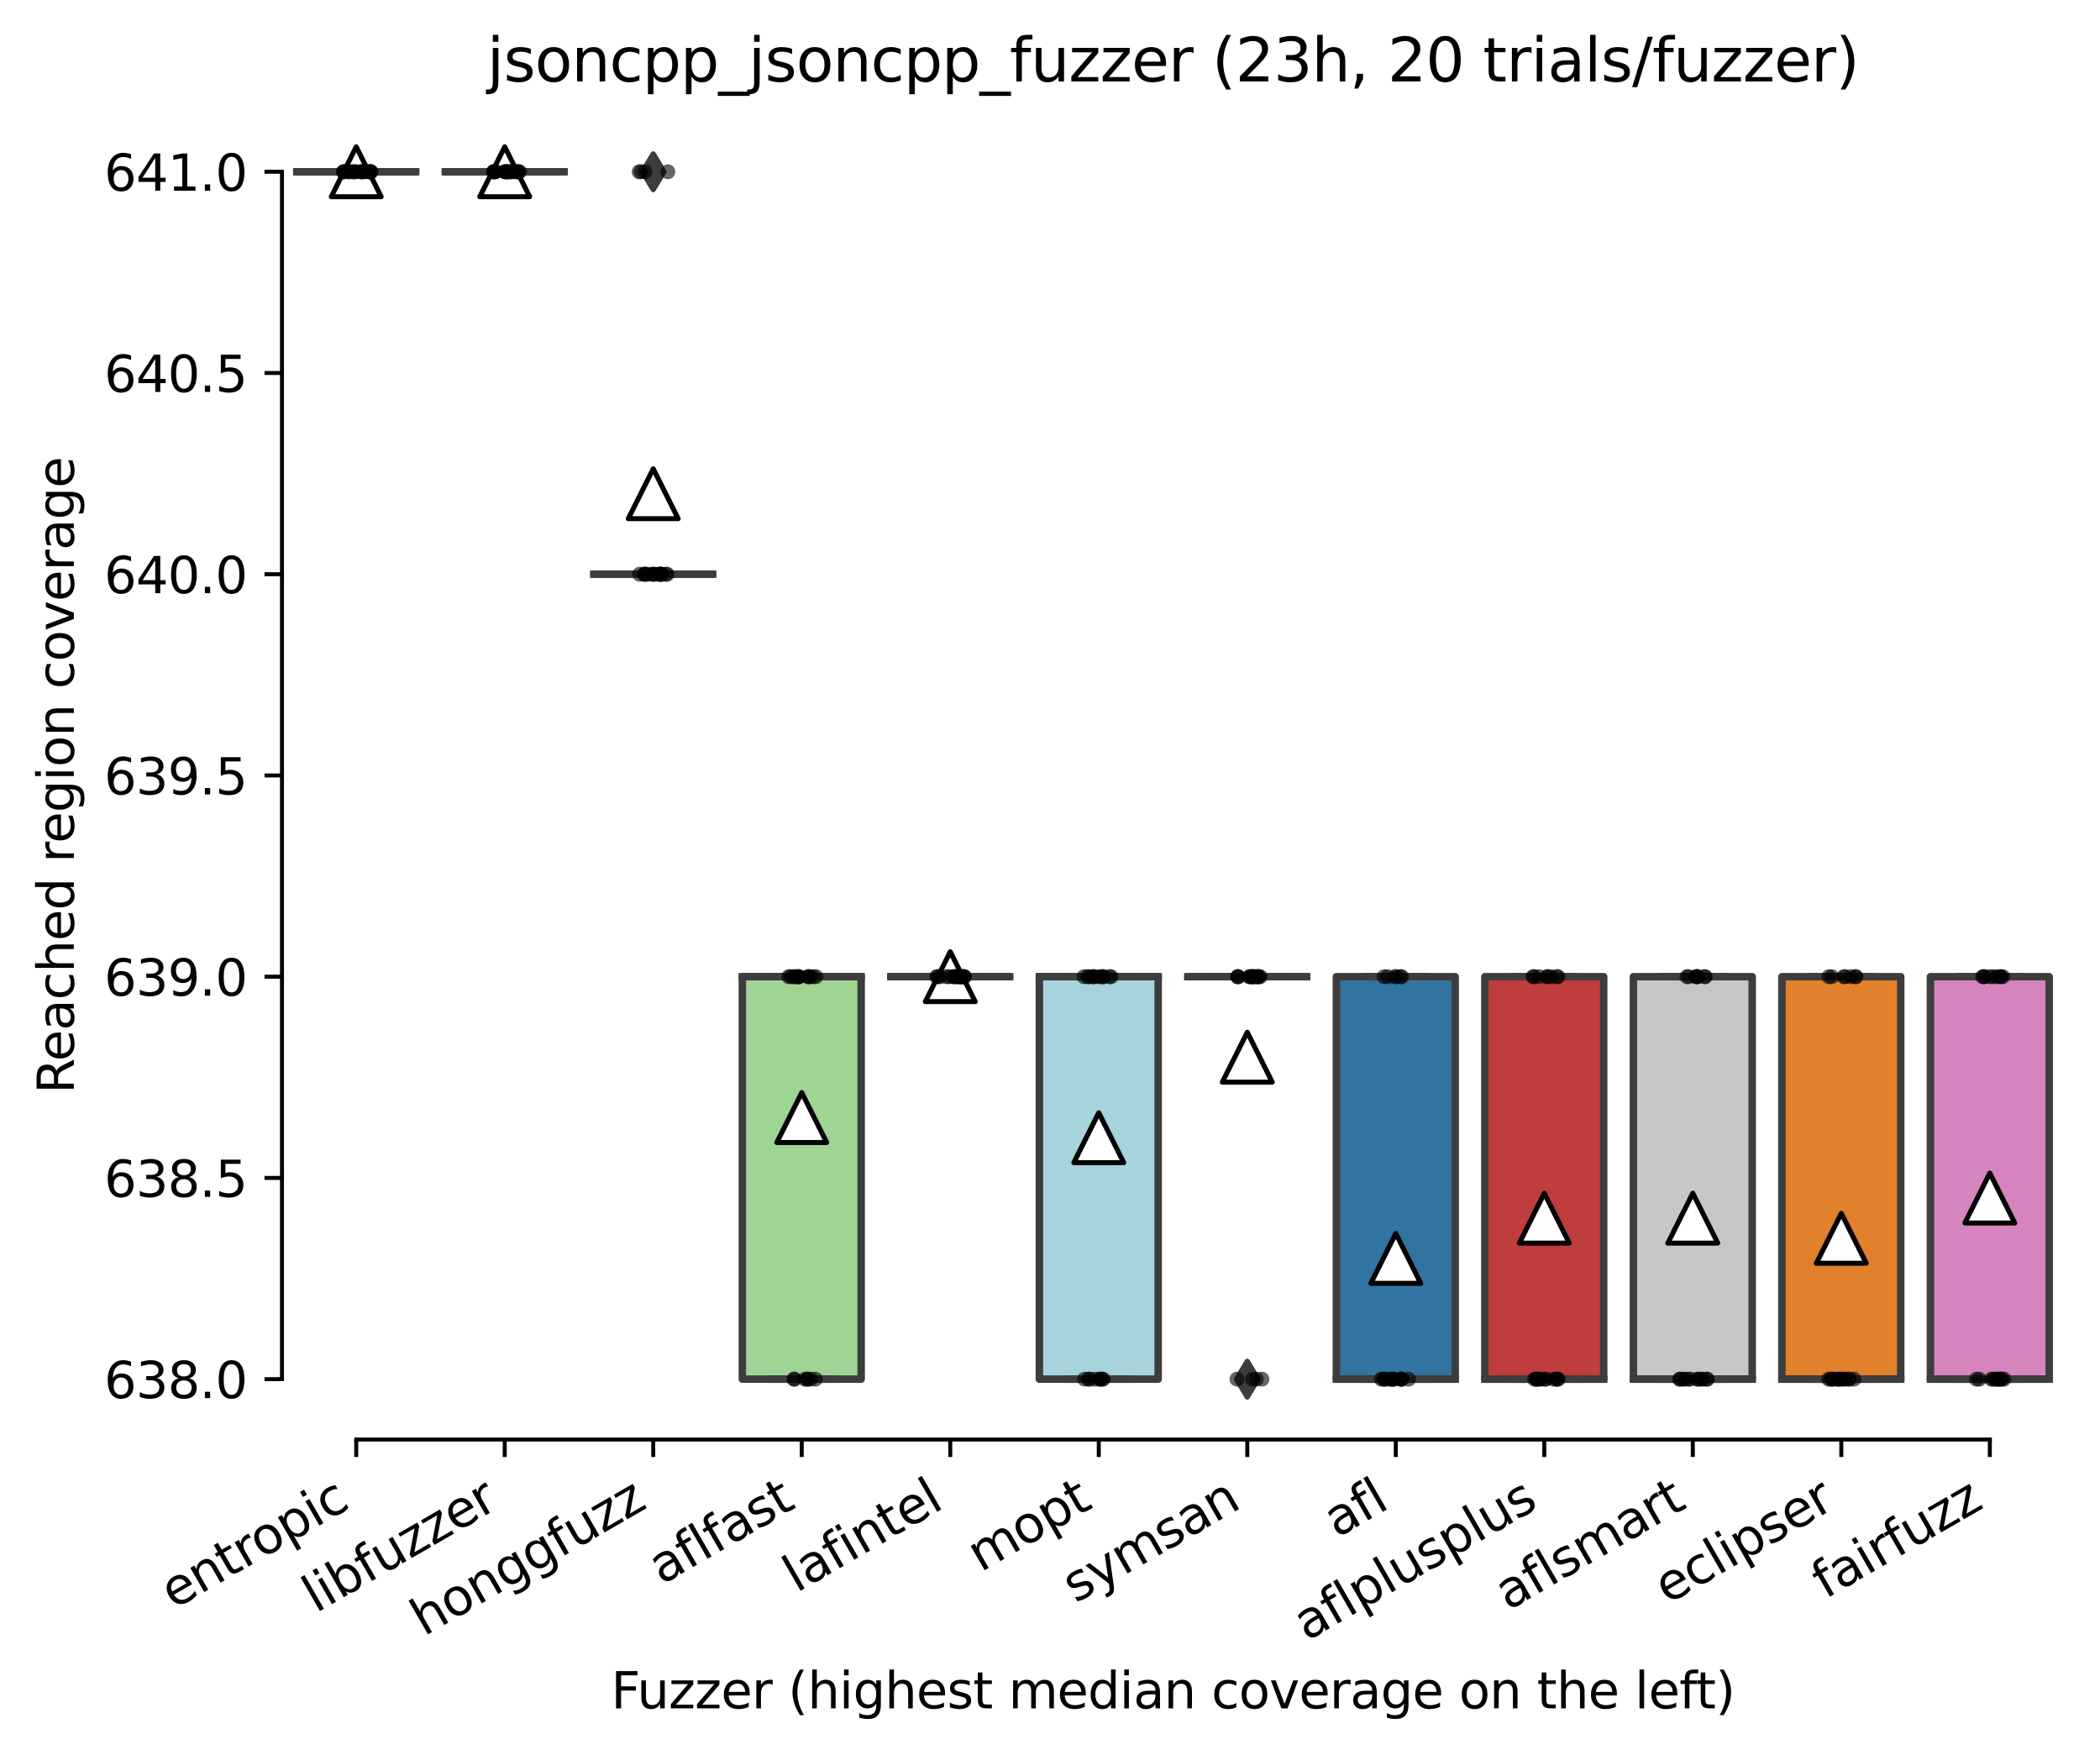 <?xml version="1.0" encoding="utf-8" standalone="no"?>
<!DOCTYPE svg PUBLIC "-//W3C//DTD SVG 1.1//EN"
  "http://www.w3.org/Graphics/SVG/1.1/DTD/svg11.dtd">
<svg xmlns:xlink="http://www.w3.org/1999/xlink" width="420.826pt" height="351.576pt" viewBox="0 0 420.826 351.576" xmlns="http://www.w3.org/2000/svg" version="1.1">
 <defs>
  <style type="text/css">*{stroke-linejoin: round; stroke-linecap: butt}</style>
 </defs>
 <g id="figure_1">
  <g id="patch_1">
   <path d="M 0 351.576 
L 420.826 351.576 
L 420.826 0 
L 0 0 
z
" style="fill: #ffffff"/>
  </g>
  <g id="axes_1">
   <g id="patch_2">
    <path d="M 56.506 288.43 
L 413.626 288.43 
L 413.626 22.318 
L 56.506 22.318 
z
" style="fill: #ffffff"/>
   </g>
   <g id="patch_3">
    <path d="M 59.482 34.414 
L 83.29 34.414 
L 83.29 34.414 
L 59.482 34.414 
L 59.482 34.414 
z
" clip-path="url(#p1ae5f41ed3)" style="fill: #f2a5a3; stroke: #3d3d3d; stroke-width: 1.5; stroke-linejoin: miter"/>
   </g>
   <g id="patch_4">
    <path d="M 89.242 34.414 
L 113.05 34.414 
L 113.05 34.414 
L 89.242 34.414 
L 89.242 34.414 
z
" clip-path="url(#p1ae5f41ed3)" style="fill: #7f7f7f; stroke: #3d3d3d; stroke-width: 1.5; stroke-linejoin: miter"/>
   </g>
   <g id="patch_5">
    <path d="M 119.002 115.054 
L 142.81 115.054 
L 142.81 115.054 
L 119.002 115.054 
L 119.002 115.054 
z
" clip-path="url(#p1ae5f41ed3)" style="fill: #3a923a; stroke: #3d3d3d; stroke-width: 1.5; stroke-linejoin: miter"/>
   </g>
   <g id="patch_6">
    <path d="M 148.762 276.334 
L 172.57 276.334 
L 172.57 195.694 
L 148.762 195.694 
L 148.762 276.334 
z
" clip-path="url(#p1ae5f41ed3)" style="fill: #9fd495; stroke: #3d3d3d; stroke-width: 1.5; stroke-linejoin: miter"/>
   </g>
   <g id="patch_7">
    <path d="M 178.522 195.694 
L 202.33 195.694 
L 202.33 195.694 
L 178.522 195.694 
L 178.522 195.694 
z
" clip-path="url(#p1ae5f41ed3)" style="fill: #c4b5d0; stroke: #3d3d3d; stroke-width: 1.5; stroke-linejoin: miter"/>
   </g>
   <g id="patch_8">
    <path d="M 208.282 276.334 
L 232.09 276.334 
L 232.09 195.694 
L 208.282 195.694 
L 208.282 276.334 
z
" clip-path="url(#p1ae5f41ed3)" style="fill: #a7d4dc; stroke: #3d3d3d; stroke-width: 1.5; stroke-linejoin: miter"/>
   </g>
   <g id="patch_9">
    <path d="M 238.042 195.694 
L 261.85 195.694 
L 261.85 195.694 
L 238.042 195.694 
L 238.042 195.694 
z
" clip-path="url(#p1ae5f41ed3)" style="fill: #bea09a; stroke: #3d3d3d; stroke-width: 1.5; stroke-linejoin: miter"/>
   </g>
   <g id="patch_10">
    <path d="M 267.802 276.334 
L 291.61 276.334 
L 291.61 195.694 
L 267.802 195.694 
L 267.802 276.334 
z
" clip-path="url(#p1ae5f41ed3)" style="fill: #3274a1; stroke: #3d3d3d; stroke-width: 1.5; stroke-linejoin: miter"/>
   </g>
   <g id="patch_11">
    <path d="M 297.562 276.334 
L 321.37 276.334 
L 321.37 195.694 
L 297.562 195.694 
L 297.562 276.334 
z
" clip-path="url(#p1ae5f41ed3)" style="fill: #c03d3e; stroke: #3d3d3d; stroke-width: 1.5; stroke-linejoin: miter"/>
   </g>
   <g id="patch_12">
    <path d="M 327.322 276.334 
L 351.13 276.334 
L 351.13 195.694 
L 327.322 195.694 
L 327.322 276.334 
z
" clip-path="url(#p1ae5f41ed3)" style="fill: #c7c7c7; stroke: #3d3d3d; stroke-width: 1.5; stroke-linejoin: miter"/>
   </g>
   <g id="patch_13">
    <path d="M 357.082 276.334 
L 380.89 276.334 
L 380.89 195.694 
L 357.082 195.694 
L 357.082 276.334 
z
" clip-path="url(#p1ae5f41ed3)" style="fill: #e1812c; stroke: #3d3d3d; stroke-width: 1.5; stroke-linejoin: miter"/>
   </g>
   <g id="patch_14">
    <path d="M 386.842 276.334 
L 410.65 276.334 
L 410.65 195.694 
L 386.842 195.694 
L 386.842 276.334 
z
" clip-path="url(#p1ae5f41ed3)" style="fill: #d684bd; stroke: #3d3d3d; stroke-width: 1.5; stroke-linejoin: miter"/>
   </g>
   <g id="matplotlib.axis_1">
    <g id="xtick_1">
     <g id="line2d_1">
      <defs>
       <path id="m2d32f7bf0e" d="M 0 0 
L 0 3.5 
" style="stroke: #000000; stroke-width: 0.8"/>
      </defs>
      <g>
       <use xlink:href="#m2d32f7bf0e" x="71.386" y="288.43" style="stroke: #000000; stroke-width: 0.8"/>
      </g>
     </g>
     <g id="text_1">
      <!-- entropic -->
      <g transform="translate(34.804 322.531)rotate(-30)scale(0.1 -0.1)">
       <defs>
        <path id="DejaVuSans-65" d="M 3597 1894 
L 3597 1613 
L 953 1613 
Q 991 1019 1311 708 
Q 1631 397 2203 397 
Q 2534 397 2845 478 
Q 3156 559 3463 722 
L 3463 178 
Q 3153 47 2828 -22 
Q 2503 -91 2169 -91 
Q 1331 -91 842 396 
Q 353 884 353 1716 
Q 353 2575 817 3079 
Q 1281 3584 2069 3584 
Q 2775 3584 3186 3129 
Q 3597 2675 3597 1894 
z
M 3022 2063 
Q 3016 2534 2758 2815 
Q 2500 3097 2075 3097 
Q 1594 3097 1305 2825 
Q 1016 2553 972 2059 
L 3022 2063 
z
" transform="scale(0.016)"/>
        <path id="DejaVuSans-6e" d="M 3513 2113 
L 3513 0 
L 2938 0 
L 2938 2094 
Q 2938 2591 2744 2837 
Q 2550 3084 2163 3084 
Q 1697 3084 1428 2787 
Q 1159 2491 1159 1978 
L 1159 0 
L 581 0 
L 581 3500 
L 1159 3500 
L 1159 2956 
Q 1366 3272 1645 3428 
Q 1925 3584 2291 3584 
Q 2894 3584 3203 3211 
Q 3513 2838 3513 2113 
z
" transform="scale(0.016)"/>
        <path id="DejaVuSans-74" d="M 1172 4494 
L 1172 3500 
L 2356 3500 
L 2356 3053 
L 1172 3053 
L 1172 1153 
Q 1172 725 1289 603 
Q 1406 481 1766 481 
L 2356 481 
L 2356 0 
L 1766 0 
Q 1100 0 847 248 
Q 594 497 594 1153 
L 594 3053 
L 172 3053 
L 172 3500 
L 594 3500 
L 594 4494 
L 1172 4494 
z
" transform="scale(0.016)"/>
        <path id="DejaVuSans-72" d="M 2631 2963 
Q 2534 3019 2420 3045 
Q 2306 3072 2169 3072 
Q 1681 3072 1420 2755 
Q 1159 2438 1159 1844 
L 1159 0 
L 581 0 
L 581 3500 
L 1159 3500 
L 1159 2956 
Q 1341 3275 1631 3429 
Q 1922 3584 2338 3584 
Q 2397 3584 2469 3576 
Q 2541 3569 2628 3553 
L 2631 2963 
z
" transform="scale(0.016)"/>
        <path id="DejaVuSans-6f" d="M 1959 3097 
Q 1497 3097 1228 2736 
Q 959 2375 959 1747 
Q 959 1119 1226 758 
Q 1494 397 1959 397 
Q 2419 397 2687 759 
Q 2956 1122 2956 1747 
Q 2956 2369 2687 2733 
Q 2419 3097 1959 3097 
z
M 1959 3584 
Q 2709 3584 3137 3096 
Q 3566 2609 3566 1747 
Q 3566 888 3137 398 
Q 2709 -91 1959 -91 
Q 1206 -91 779 398 
Q 353 888 353 1747 
Q 353 2609 779 3096 
Q 1206 3584 1959 3584 
z
" transform="scale(0.016)"/>
        <path id="DejaVuSans-70" d="M 1159 525 
L 1159 -1331 
L 581 -1331 
L 581 3500 
L 1159 3500 
L 1159 2969 
Q 1341 3281 1617 3432 
Q 1894 3584 2278 3584 
Q 2916 3584 3314 3078 
Q 3713 2572 3713 1747 
Q 3713 922 3314 415 
Q 2916 -91 2278 -91 
Q 1894 -91 1617 61 
Q 1341 213 1159 525 
z
M 3116 1747 
Q 3116 2381 2855 2742 
Q 2594 3103 2138 3103 
Q 1681 3103 1420 2742 
Q 1159 2381 1159 1747 
Q 1159 1113 1420 752 
Q 1681 391 2138 391 
Q 2594 391 2855 752 
Q 3116 1113 3116 1747 
z
" transform="scale(0.016)"/>
        <path id="DejaVuSans-69" d="M 603 3500 
L 1178 3500 
L 1178 0 
L 603 0 
L 603 3500 
z
M 603 4863 
L 1178 4863 
L 1178 4134 
L 603 4134 
L 603 4863 
z
" transform="scale(0.016)"/>
        <path id="DejaVuSans-63" d="M 3122 3366 
L 3122 2828 
Q 2878 2963 2633 3030 
Q 2388 3097 2138 3097 
Q 1578 3097 1268 2742 
Q 959 2388 959 1747 
Q 959 1106 1268 751 
Q 1578 397 2138 397 
Q 2388 397 2633 464 
Q 2878 531 3122 666 
L 3122 134 
Q 2881 22 2623 -34 
Q 2366 -91 2075 -91 
Q 1284 -91 818 406 
Q 353 903 353 1747 
Q 353 2603 823 3093 
Q 1294 3584 2113 3584 
Q 2378 3584 2631 3529 
Q 2884 3475 3122 3366 
z
" transform="scale(0.016)"/>
       </defs>
       <use xlink:href="#DejaVuSans-65"/>
       <use xlink:href="#DejaVuSans-6e" x="61.523"/>
       <use xlink:href="#DejaVuSans-74" x="124.902"/>
       <use xlink:href="#DejaVuSans-72" x="164.111"/>
       <use xlink:href="#DejaVuSans-6f" x="202.975"/>
       <use xlink:href="#DejaVuSans-70" x="264.156"/>
       <use xlink:href="#DejaVuSans-69" x="327.633"/>
       <use xlink:href="#DejaVuSans-63" x="355.416"/>
      </g>
     </g>
    </g>
    <g id="xtick_2">
     <g id="line2d_2">
      <g>
       <use xlink:href="#m2d32f7bf0e" x="101.146" y="288.43" style="stroke: #000000; stroke-width: 0.8"/>
      </g>
     </g>
     <g id="text_2">
      <!-- libfuzzer -->
      <g transform="translate(63.28 323.272)rotate(-30)scale(0.1 -0.1)">
       <defs>
        <path id="DejaVuSans-6c" d="M 603 4863 
L 1178 4863 
L 1178 0 
L 603 0 
L 603 4863 
z
" transform="scale(0.016)"/>
        <path id="DejaVuSans-62" d="M 3116 1747 
Q 3116 2381 2855 2742 
Q 2594 3103 2138 3103 
Q 1681 3103 1420 2742 
Q 1159 2381 1159 1747 
Q 1159 1113 1420 752 
Q 1681 391 2138 391 
Q 2594 391 2855 752 
Q 3116 1113 3116 1747 
z
M 1159 2969 
Q 1341 3281 1617 3432 
Q 1894 3584 2278 3584 
Q 2916 3584 3314 3078 
Q 3713 2572 3713 1747 
Q 3713 922 3314 415 
Q 2916 -91 2278 -91 
Q 1894 -91 1617 61 
Q 1341 213 1159 525 
L 1159 0 
L 581 0 
L 581 4863 
L 1159 4863 
L 1159 2969 
z
" transform="scale(0.016)"/>
        <path id="DejaVuSans-66" d="M 2375 4863 
L 2375 4384 
L 1825 4384 
Q 1516 4384 1395 4259 
Q 1275 4134 1275 3809 
L 1275 3500 
L 2222 3500 
L 2222 3053 
L 1275 3053 
L 1275 0 
L 697 0 
L 697 3053 
L 147 3053 
L 147 3500 
L 697 3500 
L 697 3744 
Q 697 4328 969 4595 
Q 1241 4863 1831 4863 
L 2375 4863 
z
" transform="scale(0.016)"/>
        <path id="DejaVuSans-75" d="M 544 1381 
L 544 3500 
L 1119 3500 
L 1119 1403 
Q 1119 906 1312 657 
Q 1506 409 1894 409 
Q 2359 409 2629 706 
Q 2900 1003 2900 1516 
L 2900 3500 
L 3475 3500 
L 3475 0 
L 2900 0 
L 2900 538 
Q 2691 219 2414 64 
Q 2138 -91 1772 -91 
Q 1169 -91 856 284 
Q 544 659 544 1381 
z
M 1991 3584 
L 1991 3584 
z
" transform="scale(0.016)"/>
        <path id="DejaVuSans-7a" d="M 353 3500 
L 3084 3500 
L 3084 2975 
L 922 459 
L 3084 459 
L 3084 0 
L 275 0 
L 275 525 
L 2438 3041 
L 353 3041 
L 353 3500 
z
" transform="scale(0.016)"/>
       </defs>
       <use xlink:href="#DejaVuSans-6c"/>
       <use xlink:href="#DejaVuSans-69" x="27.783"/>
       <use xlink:href="#DejaVuSans-62" x="55.566"/>
       <use xlink:href="#DejaVuSans-66" x="119.043"/>
       <use xlink:href="#DejaVuSans-75" x="154.248"/>
       <use xlink:href="#DejaVuSans-7a" x="217.627"/>
       <use xlink:href="#DejaVuSans-7a" x="270.117"/>
       <use xlink:href="#DejaVuSans-65" x="322.607"/>
       <use xlink:href="#DejaVuSans-72" x="384.131"/>
      </g>
     </g>
    </g>
    <g id="xtick_3">
     <g id="line2d_3">
      <g>
       <use xlink:href="#m2d32f7bf0e" x="130.906" y="288.43" style="stroke: #000000; stroke-width: 0.8"/>
      </g>
     </g>
     <g id="text_3">
      <!-- honggfuzz -->
      <g transform="translate(84.967 327.933)rotate(-30)scale(0.1 -0.1)">
       <defs>
        <path id="DejaVuSans-68" d="M 3513 2113 
L 3513 0 
L 2938 0 
L 2938 2094 
Q 2938 2591 2744 2837 
Q 2550 3084 2163 3084 
Q 1697 3084 1428 2787 
Q 1159 2491 1159 1978 
L 1159 0 
L 581 0 
L 581 4863 
L 1159 4863 
L 1159 2956 
Q 1366 3272 1645 3428 
Q 1925 3584 2291 3584 
Q 2894 3584 3203 3211 
Q 3513 2838 3513 2113 
z
" transform="scale(0.016)"/>
        <path id="DejaVuSans-67" d="M 2906 1791 
Q 2906 2416 2648 2759 
Q 2391 3103 1925 3103 
Q 1463 3103 1205 2759 
Q 947 2416 947 1791 
Q 947 1169 1205 825 
Q 1463 481 1925 481 
Q 2391 481 2648 825 
Q 2906 1169 2906 1791 
z
M 3481 434 
Q 3481 -459 3084 -895 
Q 2688 -1331 1869 -1331 
Q 1566 -1331 1297 -1286 
Q 1028 -1241 775 -1147 
L 775 -588 
Q 1028 -725 1275 -790 
Q 1522 -856 1778 -856 
Q 2344 -856 2625 -561 
Q 2906 -266 2906 331 
L 2906 616 
Q 2728 306 2450 153 
Q 2172 0 1784 0 
Q 1141 0 747 490 
Q 353 981 353 1791 
Q 353 2603 747 3093 
Q 1141 3584 1784 3584 
Q 2172 3584 2450 3431 
Q 2728 3278 2906 2969 
L 2906 3500 
L 3481 3500 
L 3481 434 
z
" transform="scale(0.016)"/>
       </defs>
       <use xlink:href="#DejaVuSans-68"/>
       <use xlink:href="#DejaVuSans-6f" x="63.379"/>
       <use xlink:href="#DejaVuSans-6e" x="124.561"/>
       <use xlink:href="#DejaVuSans-67" x="187.939"/>
       <use xlink:href="#DejaVuSans-67" x="251.416"/>
       <use xlink:href="#DejaVuSans-66" x="314.893"/>
       <use xlink:href="#DejaVuSans-75" x="350.098"/>
       <use xlink:href="#DejaVuSans-7a" x="413.477"/>
       <use xlink:href="#DejaVuSans-7a" x="465.967"/>
      </g>
     </g>
    </g>
    <g id="xtick_4">
     <g id="line2d_4">
      <g>
       <use xlink:href="#m2d32f7bf0e" x="160.666" y="288.43" style="stroke: #000000; stroke-width: 0.8"/>
      </g>
     </g>
     <g id="text_4">
      <!-- aflfast -->
      <g transform="translate(132.602 317.613)rotate(-30)scale(0.1 -0.1)">
       <defs>
        <path id="DejaVuSans-61" d="M 2194 1759 
Q 1497 1759 1228 1600 
Q 959 1441 959 1056 
Q 959 750 1161 570 
Q 1363 391 1709 391 
Q 2188 391 2477 730 
Q 2766 1069 2766 1631 
L 2766 1759 
L 2194 1759 
z
M 3341 1997 
L 3341 0 
L 2766 0 
L 2766 531 
Q 2569 213 2275 61 
Q 1981 -91 1556 -91 
Q 1019 -91 701 211 
Q 384 513 384 1019 
Q 384 1609 779 1909 
Q 1175 2209 1959 2209 
L 2766 2209 
L 2766 2266 
Q 2766 2663 2505 2880 
Q 2244 3097 1772 3097 
Q 1472 3097 1187 3025 
Q 903 2953 641 2809 
L 641 3341 
Q 956 3463 1253 3523 
Q 1550 3584 1831 3584 
Q 2591 3584 2966 3190 
Q 3341 2797 3341 1997 
z
" transform="scale(0.016)"/>
        <path id="DejaVuSans-73" d="M 2834 3397 
L 2834 2853 
Q 2591 2978 2328 3040 
Q 2066 3103 1784 3103 
Q 1356 3103 1142 2972 
Q 928 2841 928 2578 
Q 928 2378 1081 2264 
Q 1234 2150 1697 2047 
L 1894 2003 
Q 2506 1872 2764 1633 
Q 3022 1394 3022 966 
Q 3022 478 2636 193 
Q 2250 -91 1575 -91 
Q 1294 -91 989 -36 
Q 684 19 347 128 
L 347 722 
Q 666 556 975 473 
Q 1284 391 1588 391 
Q 1994 391 2212 530 
Q 2431 669 2431 922 
Q 2431 1156 2273 1281 
Q 2116 1406 1581 1522 
L 1381 1569 
Q 847 1681 609 1914 
Q 372 2147 372 2553 
Q 372 3047 722 3315 
Q 1072 3584 1716 3584 
Q 2034 3584 2315 3537 
Q 2597 3491 2834 3397 
z
" transform="scale(0.016)"/>
       </defs>
       <use xlink:href="#DejaVuSans-61"/>
       <use xlink:href="#DejaVuSans-66" x="61.279"/>
       <use xlink:href="#DejaVuSans-6c" x="96.484"/>
       <use xlink:href="#DejaVuSans-66" x="124.268"/>
       <use xlink:href="#DejaVuSans-61" x="159.473"/>
       <use xlink:href="#DejaVuSans-73" x="220.752"/>
       <use xlink:href="#DejaVuSans-74" x="272.852"/>
      </g>
     </g>
    </g>
    <g id="xtick_5">
     <g id="line2d_5">
      <g>
       <use xlink:href="#m2d32f7bf0e" x="190.426" y="288.43" style="stroke: #000000; stroke-width: 0.8"/>
      </g>
     </g>
     <g id="text_5">
      <!-- lafintel -->
      <g transform="translate(159.601 319.207)rotate(-30)scale(0.1 -0.1)">
       <use xlink:href="#DejaVuSans-6c"/>
       <use xlink:href="#DejaVuSans-61" x="27.783"/>
       <use xlink:href="#DejaVuSans-66" x="89.062"/>
       <use xlink:href="#DejaVuSans-69" x="124.268"/>
       <use xlink:href="#DejaVuSans-6e" x="152.051"/>
       <use xlink:href="#DejaVuSans-74" x="215.43"/>
       <use xlink:href="#DejaVuSans-65" x="254.639"/>
       <use xlink:href="#DejaVuSans-6c" x="316.162"/>
      </g>
     </g>
    </g>
    <g id="xtick_6">
     <g id="line2d_6">
      <g>
       <use xlink:href="#m2d32f7bf0e" x="220.186" y="288.43" style="stroke: #000000; stroke-width: 0.8"/>
      </g>
     </g>
     <g id="text_6">
      <!-- mopt -->
      <g transform="translate(196.519 315.075)rotate(-30)scale(0.1 -0.1)">
       <defs>
        <path id="DejaVuSans-6d" d="M 3328 2828 
Q 3544 3216 3844 3400 
Q 4144 3584 4550 3584 
Q 5097 3584 5394 3201 
Q 5691 2819 5691 2113 
L 5691 0 
L 5113 0 
L 5113 2094 
Q 5113 2597 4934 2840 
Q 4756 3084 4391 3084 
Q 3944 3084 3684 2787 
Q 3425 2491 3425 1978 
L 3425 0 
L 2847 0 
L 2847 2094 
Q 2847 2600 2669 2842 
Q 2491 3084 2119 3084 
Q 1678 3084 1418 2786 
Q 1159 2488 1159 1978 
L 1159 0 
L 581 0 
L 581 3500 
L 1159 3500 
L 1159 2956 
Q 1356 3278 1631 3431 
Q 1906 3584 2284 3584 
Q 2666 3584 2933 3390 
Q 3200 3197 3328 2828 
z
" transform="scale(0.016)"/>
       </defs>
       <use xlink:href="#DejaVuSans-6d"/>
       <use xlink:href="#DejaVuSans-6f" x="97.412"/>
       <use xlink:href="#DejaVuSans-70" x="158.594"/>
       <use xlink:href="#DejaVuSans-74" x="222.07"/>
      </g>
     </g>
    </g>
    <g id="xtick_7">
     <g id="line2d_7">
      <g>
       <use xlink:href="#m2d32f7bf0e" x="249.946" y="288.43" style="stroke: #000000; stroke-width: 0.8"/>
      </g>
     </g>
     <g id="text_7">
      <!-- symsan -->
      <g transform="translate(215.527 321.282)rotate(-30)scale(0.1 -0.1)">
       <defs>
        <path id="DejaVuSans-79" d="M 2059 -325 
Q 1816 -950 1584 -1140 
Q 1353 -1331 966 -1331 
L 506 -1331 
L 506 -850 
L 844 -850 
Q 1081 -850 1212 -737 
Q 1344 -625 1503 -206 
L 1606 56 
L 191 3500 
L 800 3500 
L 1894 763 
L 2988 3500 
L 3597 3500 
L 2059 -325 
z
" transform="scale(0.016)"/>
       </defs>
       <use xlink:href="#DejaVuSans-73"/>
       <use xlink:href="#DejaVuSans-79" x="52.1"/>
       <use xlink:href="#DejaVuSans-6d" x="111.279"/>
       <use xlink:href="#DejaVuSans-73" x="208.691"/>
       <use xlink:href="#DejaVuSans-61" x="260.791"/>
       <use xlink:href="#DejaVuSans-6e" x="322.07"/>
      </g>
     </g>
    </g>
    <g id="xtick_8">
     <g id="line2d_8">
      <g>
       <use xlink:href="#m2d32f7bf0e" x="279.706" y="288.43" style="stroke: #000000; stroke-width: 0.8"/>
      </g>
     </g>
     <g id="text_8">
      <!-- afl -->
      <g transform="translate(267.905 308.224)rotate(-30)scale(0.1 -0.1)">
       <use xlink:href="#DejaVuSans-61"/>
       <use xlink:href="#DejaVuSans-66" x="61.279"/>
       <use xlink:href="#DejaVuSans-6c" x="96.484"/>
      </g>
     </g>
    </g>
    <g id="xtick_9">
     <g id="line2d_9">
      <g>
       <use xlink:href="#m2d32f7bf0e" x="309.466" y="288.43" style="stroke: #000000; stroke-width: 0.8"/>
      </g>
     </g>
     <g id="text_9">
      <!-- aflplusplus -->
      <g transform="translate(261.857 328.897)rotate(-30)scale(0.1 -0.1)">
       <use xlink:href="#DejaVuSans-61"/>
       <use xlink:href="#DejaVuSans-66" x="61.279"/>
       <use xlink:href="#DejaVuSans-6c" x="96.484"/>
       <use xlink:href="#DejaVuSans-70" x="124.268"/>
       <use xlink:href="#DejaVuSans-6c" x="187.744"/>
       <use xlink:href="#DejaVuSans-75" x="215.527"/>
       <use xlink:href="#DejaVuSans-73" x="278.906"/>
       <use xlink:href="#DejaVuSans-70" x="331.006"/>
       <use xlink:href="#DejaVuSans-6c" x="394.482"/>
       <use xlink:href="#DejaVuSans-75" x="422.266"/>
       <use xlink:href="#DejaVuSans-73" x="485.645"/>
      </g>
     </g>
    </g>
    <g id="xtick_10">
     <g id="line2d_10">
      <g>
       <use xlink:href="#m2d32f7bf0e" x="339.226" y="288.43" style="stroke: #000000; stroke-width: 0.8"/>
      </g>
     </g>
     <g id="text_10">
      <!-- aflsmart -->
      <g transform="translate(302.215 322.779)rotate(-30)scale(0.1 -0.1)">
       <use xlink:href="#DejaVuSans-61"/>
       <use xlink:href="#DejaVuSans-66" x="61.279"/>
       <use xlink:href="#DejaVuSans-6c" x="96.484"/>
       <use xlink:href="#DejaVuSans-73" x="124.268"/>
       <use xlink:href="#DejaVuSans-6d" x="176.367"/>
       <use xlink:href="#DejaVuSans-61" x="273.779"/>
       <use xlink:href="#DejaVuSans-72" x="335.059"/>
       <use xlink:href="#DejaVuSans-74" x="376.172"/>
      </g>
     </g>
    </g>
    <g id="xtick_11">
     <g id="line2d_11">
      <g>
       <use xlink:href="#m2d32f7bf0e" x="368.986" y="288.43" style="stroke: #000000; stroke-width: 0.8"/>
      </g>
     </g>
     <g id="text_11">
      <!-- eclipser -->
      <g transform="translate(334.146 321.525)rotate(-30)scale(0.1 -0.1)">
       <use xlink:href="#DejaVuSans-65"/>
       <use xlink:href="#DejaVuSans-63" x="61.523"/>
       <use xlink:href="#DejaVuSans-6c" x="116.504"/>
       <use xlink:href="#DejaVuSans-69" x="144.287"/>
       <use xlink:href="#DejaVuSans-70" x="172.07"/>
       <use xlink:href="#DejaVuSans-73" x="235.547"/>
       <use xlink:href="#DejaVuSans-65" x="287.646"/>
       <use xlink:href="#DejaVuSans-72" x="349.17"/>
      </g>
     </g>
    </g>
    <g id="xtick_12">
     <g id="line2d_12">
      <g>
       <use xlink:href="#m2d32f7bf0e" x="398.746" y="288.43" style="stroke: #000000; stroke-width: 0.8"/>
      </g>
     </g>
     <g id="text_12">
      <!-- fairfuzz -->
      <g transform="translate(365.757 320.457)rotate(-30)scale(0.1 -0.1)">
       <use xlink:href="#DejaVuSans-66"/>
       <use xlink:href="#DejaVuSans-61" x="35.205"/>
       <use xlink:href="#DejaVuSans-69" x="96.484"/>
       <use xlink:href="#DejaVuSans-72" x="124.268"/>
       <use xlink:href="#DejaVuSans-66" x="165.381"/>
       <use xlink:href="#DejaVuSans-75" x="200.586"/>
       <use xlink:href="#DejaVuSans-7a" x="263.965"/>
       <use xlink:href="#DejaVuSans-7a" x="316.455"/>
      </g>
     </g>
    </g>
    <g id="text_13">
     <!-- Fuzzer (highest median coverage on the left) -->
     <g transform="translate(122.448 342.297)scale(0.1 -0.1)">
      <defs>
       <path id="DejaVuSans-46" d="M 628 4666 
L 3309 4666 
L 3309 4134 
L 1259 4134 
L 1259 2759 
L 3109 2759 
L 3109 2228 
L 1259 2228 
L 1259 0 
L 628 0 
L 628 4666 
z
" transform="scale(0.016)"/>
       <path id="DejaVuSans-20" transform="scale(0.016)"/>
       <path id="DejaVuSans-28" d="M 1984 4856 
Q 1566 4138 1362 3434 
Q 1159 2731 1159 2009 
Q 1159 1288 1364 580 
Q 1569 -128 1984 -844 
L 1484 -844 
Q 1016 -109 783 600 
Q 550 1309 550 2009 
Q 550 2706 781 3412 
Q 1013 4119 1484 4856 
L 1984 4856 
z
" transform="scale(0.016)"/>
       <path id="DejaVuSans-64" d="M 2906 2969 
L 2906 4863 
L 3481 4863 
L 3481 0 
L 2906 0 
L 2906 525 
Q 2725 213 2448 61 
Q 2172 -91 1784 -91 
Q 1150 -91 751 415 
Q 353 922 353 1747 
Q 353 2572 751 3078 
Q 1150 3584 1784 3584 
Q 2172 3584 2448 3432 
Q 2725 3281 2906 2969 
z
M 947 1747 
Q 947 1113 1208 752 
Q 1469 391 1925 391 
Q 2381 391 2643 752 
Q 2906 1113 2906 1747 
Q 2906 2381 2643 2742 
Q 2381 3103 1925 3103 
Q 1469 3103 1208 2742 
Q 947 2381 947 1747 
z
" transform="scale(0.016)"/>
       <path id="DejaVuSans-76" d="M 191 3500 
L 800 3500 
L 1894 563 
L 2988 3500 
L 3597 3500 
L 2284 0 
L 1503 0 
L 191 3500 
z
" transform="scale(0.016)"/>
       <path id="DejaVuSans-29" d="M 513 4856 
L 1013 4856 
Q 1481 4119 1714 3412 
Q 1947 2706 1947 2009 
Q 1947 1309 1714 600 
Q 1481 -109 1013 -844 
L 513 -844 
Q 928 -128 1133 580 
Q 1338 1288 1338 2009 
Q 1338 2731 1133 3434 
Q 928 4138 513 4856 
z
" transform="scale(0.016)"/>
      </defs>
      <use xlink:href="#DejaVuSans-46"/>
      <use xlink:href="#DejaVuSans-75" x="52.02"/>
      <use xlink:href="#DejaVuSans-7a" x="115.398"/>
      <use xlink:href="#DejaVuSans-7a" x="167.889"/>
      <use xlink:href="#DejaVuSans-65" x="220.379"/>
      <use xlink:href="#DejaVuSans-72" x="281.902"/>
      <use xlink:href="#DejaVuSans-20" x="323.016"/>
      <use xlink:href="#DejaVuSans-28" x="354.803"/>
      <use xlink:href="#DejaVuSans-68" x="393.816"/>
      <use xlink:href="#DejaVuSans-69" x="457.195"/>
      <use xlink:href="#DejaVuSans-67" x="484.979"/>
      <use xlink:href="#DejaVuSans-68" x="548.455"/>
      <use xlink:href="#DejaVuSans-65" x="611.834"/>
      <use xlink:href="#DejaVuSans-73" x="673.357"/>
      <use xlink:href="#DejaVuSans-74" x="725.457"/>
      <use xlink:href="#DejaVuSans-20" x="764.666"/>
      <use xlink:href="#DejaVuSans-6d" x="796.453"/>
      <use xlink:href="#DejaVuSans-65" x="893.865"/>
      <use xlink:href="#DejaVuSans-64" x="955.389"/>
      <use xlink:href="#DejaVuSans-69" x="1018.865"/>
      <use xlink:href="#DejaVuSans-61" x="1046.648"/>
      <use xlink:href="#DejaVuSans-6e" x="1107.928"/>
      <use xlink:href="#DejaVuSans-20" x="1171.307"/>
      <use xlink:href="#DejaVuSans-63" x="1203.094"/>
      <use xlink:href="#DejaVuSans-6f" x="1258.074"/>
      <use xlink:href="#DejaVuSans-76" x="1319.256"/>
      <use xlink:href="#DejaVuSans-65" x="1378.436"/>
      <use xlink:href="#DejaVuSans-72" x="1439.959"/>
      <use xlink:href="#DejaVuSans-61" x="1481.072"/>
      <use xlink:href="#DejaVuSans-67" x="1542.352"/>
      <use xlink:href="#DejaVuSans-65" x="1605.828"/>
      <use xlink:href="#DejaVuSans-20" x="1667.352"/>
      <use xlink:href="#DejaVuSans-6f" x="1699.139"/>
      <use xlink:href="#DejaVuSans-6e" x="1760.32"/>
      <use xlink:href="#DejaVuSans-20" x="1823.699"/>
      <use xlink:href="#DejaVuSans-74" x="1855.486"/>
      <use xlink:href="#DejaVuSans-68" x="1894.695"/>
      <use xlink:href="#DejaVuSans-65" x="1958.074"/>
      <use xlink:href="#DejaVuSans-20" x="2019.598"/>
      <use xlink:href="#DejaVuSans-6c" x="2051.385"/>
      <use xlink:href="#DejaVuSans-65" x="2079.168"/>
      <use xlink:href="#DejaVuSans-66" x="2140.691"/>
      <use xlink:href="#DejaVuSans-74" x="2174.146"/>
      <use xlink:href="#DejaVuSans-29" x="2213.355"/>
     </g>
    </g>
   </g>
   <g id="matplotlib.axis_2">
    <g id="ytick_1">
     <g id="line2d_13">
      <defs>
       <path id="m102e3e53b1" d="M 0 0 
L -3.5 0 
" style="stroke: #000000; stroke-width: 0.8"/>
      </defs>
      <g>
       <use xlink:href="#m102e3e53b1" x="56.506" y="276.334" style="stroke: #000000; stroke-width: 0.8"/>
      </g>
     </g>
     <g id="text_14">
      <!-- 638.0 -->
      <g transform="translate(20.878 280.133)scale(0.1 -0.1)">
       <defs>
        <path id="DejaVuSans-36" d="M 2113 2584 
Q 1688 2584 1439 2293 
Q 1191 2003 1191 1497 
Q 1191 994 1439 701 
Q 1688 409 2113 409 
Q 2538 409 2786 701 
Q 3034 994 3034 1497 
Q 3034 2003 2786 2293 
Q 2538 2584 2113 2584 
z
M 3366 4563 
L 3366 3988 
Q 3128 4100 2886 4159 
Q 2644 4219 2406 4219 
Q 1781 4219 1451 3797 
Q 1122 3375 1075 2522 
Q 1259 2794 1537 2939 
Q 1816 3084 2150 3084 
Q 2853 3084 3261 2657 
Q 3669 2231 3669 1497 
Q 3669 778 3244 343 
Q 2819 -91 2113 -91 
Q 1303 -91 875 529 
Q 447 1150 447 2328 
Q 447 3434 972 4092 
Q 1497 4750 2381 4750 
Q 2619 4750 2861 4703 
Q 3103 4656 3366 4563 
z
" transform="scale(0.016)"/>
        <path id="DejaVuSans-33" d="M 2597 2516 
Q 3050 2419 3304 2112 
Q 3559 1806 3559 1356 
Q 3559 666 3084 287 
Q 2609 -91 1734 -91 
Q 1441 -91 1130 -33 
Q 819 25 488 141 
L 488 750 
Q 750 597 1062 519 
Q 1375 441 1716 441 
Q 2309 441 2620 675 
Q 2931 909 2931 1356 
Q 2931 1769 2642 2001 
Q 2353 2234 1838 2234 
L 1294 2234 
L 1294 2753 
L 1863 2753 
Q 2328 2753 2575 2939 
Q 2822 3125 2822 3475 
Q 2822 3834 2567 4026 
Q 2313 4219 1838 4219 
Q 1578 4219 1281 4162 
Q 984 4106 628 3988 
L 628 4550 
Q 988 4650 1302 4700 
Q 1616 4750 1894 4750 
Q 2613 4750 3031 4423 
Q 3450 4097 3450 3541 
Q 3450 3153 3228 2886 
Q 3006 2619 2597 2516 
z
" transform="scale(0.016)"/>
        <path id="DejaVuSans-38" d="M 2034 2216 
Q 1584 2216 1326 1975 
Q 1069 1734 1069 1313 
Q 1069 891 1326 650 
Q 1584 409 2034 409 
Q 2484 409 2743 651 
Q 3003 894 3003 1313 
Q 3003 1734 2745 1975 
Q 2488 2216 2034 2216 
z
M 1403 2484 
Q 997 2584 770 2862 
Q 544 3141 544 3541 
Q 544 4100 942 4425 
Q 1341 4750 2034 4750 
Q 2731 4750 3128 4425 
Q 3525 4100 3525 3541 
Q 3525 3141 3298 2862 
Q 3072 2584 2669 2484 
Q 3125 2378 3379 2068 
Q 3634 1759 3634 1313 
Q 3634 634 3220 271 
Q 2806 -91 2034 -91 
Q 1263 -91 848 271 
Q 434 634 434 1313 
Q 434 1759 690 2068 
Q 947 2378 1403 2484 
z
M 1172 3481 
Q 1172 3119 1398 2916 
Q 1625 2713 2034 2713 
Q 2441 2713 2670 2916 
Q 2900 3119 2900 3481 
Q 2900 3844 2670 4047 
Q 2441 4250 2034 4250 
Q 1625 4250 1398 4047 
Q 1172 3844 1172 3481 
z
" transform="scale(0.016)"/>
        <path id="DejaVuSans-2e" d="M 684 794 
L 1344 794 
L 1344 0 
L 684 0 
L 684 794 
z
" transform="scale(0.016)"/>
        <path id="DejaVuSans-30" d="M 2034 4250 
Q 1547 4250 1301 3770 
Q 1056 3291 1056 2328 
Q 1056 1369 1301 889 
Q 1547 409 2034 409 
Q 2525 409 2770 889 
Q 3016 1369 3016 2328 
Q 3016 3291 2770 3770 
Q 2525 4250 2034 4250 
z
M 2034 4750 
Q 2819 4750 3233 4129 
Q 3647 3509 3647 2328 
Q 3647 1150 3233 529 
Q 2819 -91 2034 -91 
Q 1250 -91 836 529 
Q 422 1150 422 2328 
Q 422 3509 836 4129 
Q 1250 4750 2034 4750 
z
" transform="scale(0.016)"/>
       </defs>
       <use xlink:href="#DejaVuSans-36"/>
       <use xlink:href="#DejaVuSans-33" x="63.623"/>
       <use xlink:href="#DejaVuSans-38" x="127.246"/>
       <use xlink:href="#DejaVuSans-2e" x="190.869"/>
       <use xlink:href="#DejaVuSans-30" x="222.656"/>
      </g>
     </g>
    </g>
    <g id="ytick_2">
     <g id="line2d_14">
      <g>
       <use xlink:href="#m102e3e53b1" x="56.506" y="236.014" style="stroke: #000000; stroke-width: 0.8"/>
      </g>
     </g>
     <g id="text_15">
      <!-- 638.5 -->
      <g transform="translate(20.878 239.813)scale(0.1 -0.1)">
       <defs>
        <path id="DejaVuSans-35" d="M 691 4666 
L 3169 4666 
L 3169 4134 
L 1269 4134 
L 1269 2991 
Q 1406 3038 1543 3061 
Q 1681 3084 1819 3084 
Q 2600 3084 3056 2656 
Q 3513 2228 3513 1497 
Q 3513 744 3044 326 
Q 2575 -91 1722 -91 
Q 1428 -91 1123 -41 
Q 819 9 494 109 
L 494 744 
Q 775 591 1075 516 
Q 1375 441 1709 441 
Q 2250 441 2565 725 
Q 2881 1009 2881 1497 
Q 2881 1984 2565 2268 
Q 2250 2553 1709 2553 
Q 1456 2553 1204 2497 
Q 953 2441 691 2322 
L 691 4666 
z
" transform="scale(0.016)"/>
       </defs>
       <use xlink:href="#DejaVuSans-36"/>
       <use xlink:href="#DejaVuSans-33" x="63.623"/>
       <use xlink:href="#DejaVuSans-38" x="127.246"/>
       <use xlink:href="#DejaVuSans-2e" x="190.869"/>
       <use xlink:href="#DejaVuSans-35" x="222.656"/>
      </g>
     </g>
    </g>
    <g id="ytick_3">
     <g id="line2d_15">
      <g>
       <use xlink:href="#m102e3e53b1" x="56.506" y="195.694" style="stroke: #000000; stroke-width: 0.8"/>
      </g>
     </g>
     <g id="text_16">
      <!-- 639.0 -->
      <g transform="translate(20.878 199.493)scale(0.1 -0.1)">
       <defs>
        <path id="DejaVuSans-39" d="M 703 97 
L 703 672 
Q 941 559 1184 500 
Q 1428 441 1663 441 
Q 2288 441 2617 861 
Q 2947 1281 2994 2138 
Q 2813 1869 2534 1725 
Q 2256 1581 1919 1581 
Q 1219 1581 811 2004 
Q 403 2428 403 3163 
Q 403 3881 828 4315 
Q 1253 4750 1959 4750 
Q 2769 4750 3195 4129 
Q 3622 3509 3622 2328 
Q 3622 1225 3098 567 
Q 2575 -91 1691 -91 
Q 1453 -91 1209 -44 
Q 966 3 703 97 
z
M 1959 2075 
Q 2384 2075 2632 2365 
Q 2881 2656 2881 3163 
Q 2881 3666 2632 3958 
Q 2384 4250 1959 4250 
Q 1534 4250 1286 3958 
Q 1038 3666 1038 3163 
Q 1038 2656 1286 2365 
Q 1534 2075 1959 2075 
z
" transform="scale(0.016)"/>
       </defs>
       <use xlink:href="#DejaVuSans-36"/>
       <use xlink:href="#DejaVuSans-33" x="63.623"/>
       <use xlink:href="#DejaVuSans-39" x="127.246"/>
       <use xlink:href="#DejaVuSans-2e" x="190.869"/>
       <use xlink:href="#DejaVuSans-30" x="222.656"/>
      </g>
     </g>
    </g>
    <g id="ytick_4">
     <g id="line2d_16">
      <g>
       <use xlink:href="#m102e3e53b1" x="56.506" y="155.374" style="stroke: #000000; stroke-width: 0.8"/>
      </g>
     </g>
     <g id="text_17">
      <!-- 639.5 -->
      <g transform="translate(20.878 159.173)scale(0.1 -0.1)">
       <use xlink:href="#DejaVuSans-36"/>
       <use xlink:href="#DejaVuSans-33" x="63.623"/>
       <use xlink:href="#DejaVuSans-39" x="127.246"/>
       <use xlink:href="#DejaVuSans-2e" x="190.869"/>
       <use xlink:href="#DejaVuSans-35" x="222.656"/>
      </g>
     </g>
    </g>
    <g id="ytick_5">
     <g id="line2d_17">
      <g>
       <use xlink:href="#m102e3e53b1" x="56.506" y="115.054" style="stroke: #000000; stroke-width: 0.8"/>
      </g>
     </g>
     <g id="text_18">
      <!-- 640.0 -->
      <g transform="translate(20.878 118.853)scale(0.1 -0.1)">
       <defs>
        <path id="DejaVuSans-34" d="M 2419 4116 
L 825 1625 
L 2419 1625 
L 2419 4116 
z
M 2253 4666 
L 3047 4666 
L 3047 1625 
L 3713 1625 
L 3713 1100 
L 3047 1100 
L 3047 0 
L 2419 0 
L 2419 1100 
L 313 1100 
L 313 1709 
L 2253 4666 
z
" transform="scale(0.016)"/>
       </defs>
       <use xlink:href="#DejaVuSans-36"/>
       <use xlink:href="#DejaVuSans-34" x="63.623"/>
       <use xlink:href="#DejaVuSans-30" x="127.246"/>
       <use xlink:href="#DejaVuSans-2e" x="190.869"/>
       <use xlink:href="#DejaVuSans-30" x="222.656"/>
      </g>
     </g>
    </g>
    <g id="ytick_6">
     <g id="line2d_18">
      <g>
       <use xlink:href="#m102e3e53b1" x="56.506" y="74.734" style="stroke: #000000; stroke-width: 0.8"/>
      </g>
     </g>
     <g id="text_19">
      <!-- 640.5 -->
      <g transform="translate(20.878 78.533)scale(0.1 -0.1)">
       <use xlink:href="#DejaVuSans-36"/>
       <use xlink:href="#DejaVuSans-34" x="63.623"/>
       <use xlink:href="#DejaVuSans-30" x="127.246"/>
       <use xlink:href="#DejaVuSans-2e" x="190.869"/>
       <use xlink:href="#DejaVuSans-35" x="222.656"/>
      </g>
     </g>
    </g>
    <g id="ytick_7">
     <g id="line2d_19">
      <g>
       <use xlink:href="#m102e3e53b1" x="56.506" y="34.414" style="stroke: #000000; stroke-width: 0.8"/>
      </g>
     </g>
     <g id="text_20">
      <!-- 641.0 -->
      <g transform="translate(20.878 38.213)scale(0.1 -0.1)">
       <defs>
        <path id="DejaVuSans-31" d="M 794 531 
L 1825 531 
L 1825 4091 
L 703 3866 
L 703 4441 
L 1819 4666 
L 2450 4666 
L 2450 531 
L 3481 531 
L 3481 0 
L 794 0 
L 794 531 
z
" transform="scale(0.016)"/>
       </defs>
       <use xlink:href="#DejaVuSans-36"/>
       <use xlink:href="#DejaVuSans-34" x="63.623"/>
       <use xlink:href="#DejaVuSans-31" x="127.246"/>
       <use xlink:href="#DejaVuSans-2e" x="190.869"/>
       <use xlink:href="#DejaVuSans-30" x="222.656"/>
      </g>
     </g>
    </g>
    <g id="text_21">
     <!-- Reached region coverage -->
     <g transform="translate(14.798 219.137)rotate(-90)scale(0.1 -0.1)">
      <defs>
       <path id="DejaVuSans-52" d="M 2841 2188 
Q 3044 2119 3236 1894 
Q 3428 1669 3622 1275 
L 4263 0 
L 3584 0 
L 2988 1197 
Q 2756 1666 2539 1819 
Q 2322 1972 1947 1972 
L 1259 1972 
L 1259 0 
L 628 0 
L 628 4666 
L 2053 4666 
Q 2853 4666 3247 4331 
Q 3641 3997 3641 3322 
Q 3641 2881 3436 2590 
Q 3231 2300 2841 2188 
z
M 1259 4147 
L 1259 2491 
L 2053 2491 
Q 2509 2491 2742 2702 
Q 2975 2913 2975 3322 
Q 2975 3731 2742 3939 
Q 2509 4147 2053 4147 
L 1259 4147 
z
" transform="scale(0.016)"/>
      </defs>
      <use xlink:href="#DejaVuSans-52"/>
      <use xlink:href="#DejaVuSans-65" x="64.982"/>
      <use xlink:href="#DejaVuSans-61" x="126.506"/>
      <use xlink:href="#DejaVuSans-63" x="187.785"/>
      <use xlink:href="#DejaVuSans-68" x="242.766"/>
      <use xlink:href="#DejaVuSans-65" x="306.145"/>
      <use xlink:href="#DejaVuSans-64" x="367.668"/>
      <use xlink:href="#DejaVuSans-20" x="431.145"/>
      <use xlink:href="#DejaVuSans-72" x="462.932"/>
      <use xlink:href="#DejaVuSans-65" x="501.795"/>
      <use xlink:href="#DejaVuSans-67" x="563.318"/>
      <use xlink:href="#DejaVuSans-69" x="626.795"/>
      <use xlink:href="#DejaVuSans-6f" x="654.578"/>
      <use xlink:href="#DejaVuSans-6e" x="715.76"/>
      <use xlink:href="#DejaVuSans-20" x="779.139"/>
      <use xlink:href="#DejaVuSans-63" x="810.926"/>
      <use xlink:href="#DejaVuSans-6f" x="865.906"/>
      <use xlink:href="#DejaVuSans-76" x="927.088"/>
      <use xlink:href="#DejaVuSans-65" x="986.268"/>
      <use xlink:href="#DejaVuSans-72" x="1047.791"/>
      <use xlink:href="#DejaVuSans-61" x="1088.904"/>
      <use xlink:href="#DejaVuSans-67" x="1150.184"/>
      <use xlink:href="#DejaVuSans-65" x="1213.66"/>
     </g>
    </g>
   </g>
   <g id="line2d_20">
    <path d="M 71.386 34.414 
L 71.386 34.414 
" clip-path="url(#p1ae5f41ed3)" style="fill: none; stroke: #3d3d3d; stroke-width: 1.5; stroke-linecap: square"/>
   </g>
   <g id="line2d_21">
    <path d="M 71.386 34.414 
L 71.386 34.414 
" clip-path="url(#p1ae5f41ed3)" style="fill: none; stroke: #3d3d3d; stroke-width: 1.5; stroke-linecap: square"/>
   </g>
   <g id="line2d_22">
    <path d="M 65.434 34.414 
L 77.338 34.414 
" clip-path="url(#p1ae5f41ed3)" style="fill: none; stroke: #3d3d3d; stroke-width: 1.5; stroke-linecap: square"/>
   </g>
   <g id="line2d_23">
    <path d="M 65.434 34.414 
L 77.338 34.414 
" clip-path="url(#p1ae5f41ed3)" style="fill: none; stroke: #3d3d3d; stroke-width: 1.5; stroke-linecap: square"/>
   </g>
   <g id="line2d_24"/>
   <g id="line2d_25">
    <path d="M 101.146 34.414 
L 101.146 34.414 
" clip-path="url(#p1ae5f41ed3)" style="fill: none; stroke: #3d3d3d; stroke-width: 1.5; stroke-linecap: square"/>
   </g>
   <g id="line2d_26">
    <path d="M 101.146 34.414 
L 101.146 34.414 
" clip-path="url(#p1ae5f41ed3)" style="fill: none; stroke: #3d3d3d; stroke-width: 1.5; stroke-linecap: square"/>
   </g>
   <g id="line2d_27">
    <path d="M 95.194 34.414 
L 107.098 34.414 
" clip-path="url(#p1ae5f41ed3)" style="fill: none; stroke: #3d3d3d; stroke-width: 1.5; stroke-linecap: square"/>
   </g>
   <g id="line2d_28">
    <path d="M 95.194 34.414 
L 107.098 34.414 
" clip-path="url(#p1ae5f41ed3)" style="fill: none; stroke: #3d3d3d; stroke-width: 1.5; stroke-linecap: square"/>
   </g>
   <g id="line2d_29"/>
   <g id="line2d_30">
    <path d="M 130.906 115.054 
L 130.906 115.054 
" clip-path="url(#p1ae5f41ed3)" style="fill: none; stroke: #3d3d3d; stroke-width: 1.5; stroke-linecap: square"/>
   </g>
   <g id="line2d_31">
    <path d="M 130.906 115.054 
L 130.906 115.054 
" clip-path="url(#p1ae5f41ed3)" style="fill: none; stroke: #3d3d3d; stroke-width: 1.5; stroke-linecap: square"/>
   </g>
   <g id="line2d_32">
    <path d="M 124.954 115.054 
L 136.858 115.054 
" clip-path="url(#p1ae5f41ed3)" style="fill: none; stroke: #3d3d3d; stroke-width: 1.5; stroke-linecap: square"/>
   </g>
   <g id="line2d_33">
    <path d="M 124.954 115.054 
L 136.858 115.054 
" clip-path="url(#p1ae5f41ed3)" style="fill: none; stroke: #3d3d3d; stroke-width: 1.5; stroke-linecap: square"/>
   </g>
   <g id="line2d_34">
    <defs>
     <path id="mfd73ef4ae8" d="M -0 3.536 
L 2.121 0 
L -0 -3.536 
L -2.121 -0 
z
" style="stroke: #3d3d3d; stroke-linejoin: miter"/>
    </defs>
    <g clip-path="url(#p1ae5f41ed3)">
     <use xlink:href="#mfd73ef4ae8" x="130.906" y="34.414" style="fill: #3d3d3d; stroke: #3d3d3d; stroke-linejoin: miter"/>
     <use xlink:href="#mfd73ef4ae8" x="130.906" y="34.414" style="fill: #3d3d3d; stroke: #3d3d3d; stroke-linejoin: miter"/>
     <use xlink:href="#mfd73ef4ae8" x="130.906" y="34.414" style="fill: #3d3d3d; stroke: #3d3d3d; stroke-linejoin: miter"/>
     <use xlink:href="#mfd73ef4ae8" x="130.906" y="34.414" style="fill: #3d3d3d; stroke: #3d3d3d; stroke-linejoin: miter"/>
    </g>
   </g>
   <g id="line2d_35">
    <path d="M 160.666 276.334 
L 160.666 276.334 
" clip-path="url(#p1ae5f41ed3)" style="fill: none; stroke: #3d3d3d; stroke-width: 1.5; stroke-linecap: square"/>
   </g>
   <g id="line2d_36">
    <path d="M 160.666 195.694 
L 160.666 195.694 
" clip-path="url(#p1ae5f41ed3)" style="fill: none; stroke: #3d3d3d; stroke-width: 1.5; stroke-linecap: square"/>
   </g>
   <g id="line2d_37">
    <path d="M 154.714 276.334 
L 166.618 276.334 
" clip-path="url(#p1ae5f41ed3)" style="fill: none; stroke: #3d3d3d; stroke-width: 1.5; stroke-linecap: square"/>
   </g>
   <g id="line2d_38">
    <path d="M 154.714 195.694 
L 166.618 195.694 
" clip-path="url(#p1ae5f41ed3)" style="fill: none; stroke: #3d3d3d; stroke-width: 1.5; stroke-linecap: square"/>
   </g>
   <g id="line2d_39"/>
   <g id="line2d_40">
    <path d="M 190.426 195.694 
L 190.426 195.694 
" clip-path="url(#p1ae5f41ed3)" style="fill: none; stroke: #3d3d3d; stroke-width: 1.5; stroke-linecap: square"/>
   </g>
   <g id="line2d_41">
    <path d="M 190.426 195.694 
L 190.426 195.694 
" clip-path="url(#p1ae5f41ed3)" style="fill: none; stroke: #3d3d3d; stroke-width: 1.5; stroke-linecap: square"/>
   </g>
   <g id="line2d_42">
    <path d="M 184.474 195.694 
L 196.378 195.694 
" clip-path="url(#p1ae5f41ed3)" style="fill: none; stroke: #3d3d3d; stroke-width: 1.5; stroke-linecap: square"/>
   </g>
   <g id="line2d_43">
    <path d="M 184.474 195.694 
L 196.378 195.694 
" clip-path="url(#p1ae5f41ed3)" style="fill: none; stroke: #3d3d3d; stroke-width: 1.5; stroke-linecap: square"/>
   </g>
   <g id="line2d_44"/>
   <g id="line2d_45">
    <path d="M 220.186 276.334 
L 220.186 276.334 
" clip-path="url(#p1ae5f41ed3)" style="fill: none; stroke: #3d3d3d; stroke-width: 1.5; stroke-linecap: square"/>
   </g>
   <g id="line2d_46">
    <path d="M 220.186 195.694 
L 220.186 195.694 
" clip-path="url(#p1ae5f41ed3)" style="fill: none; stroke: #3d3d3d; stroke-width: 1.5; stroke-linecap: square"/>
   </g>
   <g id="line2d_47">
    <path d="M 214.234 276.334 
L 226.138 276.334 
" clip-path="url(#p1ae5f41ed3)" style="fill: none; stroke: #3d3d3d; stroke-width: 1.5; stroke-linecap: square"/>
   </g>
   <g id="line2d_48">
    <path d="M 214.234 195.694 
L 226.138 195.694 
" clip-path="url(#p1ae5f41ed3)" style="fill: none; stroke: #3d3d3d; stroke-width: 1.5; stroke-linecap: square"/>
   </g>
   <g id="line2d_49"/>
   <g id="line2d_50">
    <path d="M 249.946 195.694 
L 249.946 195.694 
" clip-path="url(#p1ae5f41ed3)" style="fill: none; stroke: #3d3d3d; stroke-width: 1.5; stroke-linecap: square"/>
   </g>
   <g id="line2d_51">
    <path d="M 249.946 195.694 
L 249.946 195.694 
" clip-path="url(#p1ae5f41ed3)" style="fill: none; stroke: #3d3d3d; stroke-width: 1.5; stroke-linecap: square"/>
   </g>
   <g id="line2d_52">
    <path d="M 243.994 195.694 
L 255.898 195.694 
" clip-path="url(#p1ae5f41ed3)" style="fill: none; stroke: #3d3d3d; stroke-width: 1.5; stroke-linecap: square"/>
   </g>
   <g id="line2d_53">
    <path d="M 243.994 195.694 
L 255.898 195.694 
" clip-path="url(#p1ae5f41ed3)" style="fill: none; stroke: #3d3d3d; stroke-width: 1.5; stroke-linecap: square"/>
   </g>
   <g id="line2d_54">
    <g clip-path="url(#p1ae5f41ed3)">
     <use xlink:href="#mfd73ef4ae8" x="249.946" y="276.334" style="fill: #3d3d3d; stroke: #3d3d3d; stroke-linejoin: miter"/>
     <use xlink:href="#mfd73ef4ae8" x="249.946" y="276.334" style="fill: #3d3d3d; stroke: #3d3d3d; stroke-linejoin: miter"/>
     <use xlink:href="#mfd73ef4ae8" x="249.946" y="276.334" style="fill: #3d3d3d; stroke: #3d3d3d; stroke-linejoin: miter"/>
     <use xlink:href="#mfd73ef4ae8" x="249.946" y="276.334" style="fill: #3d3d3d; stroke: #3d3d3d; stroke-linejoin: miter"/>
    </g>
   </g>
   <g id="line2d_55">
    <path d="M 279.706 276.334 
L 279.706 276.334 
" clip-path="url(#p1ae5f41ed3)" style="fill: none; stroke: #3d3d3d; stroke-width: 1.5; stroke-linecap: square"/>
   </g>
   <g id="line2d_56">
    <path d="M 279.706 195.694 
L 279.706 195.694 
" clip-path="url(#p1ae5f41ed3)" style="fill: none; stroke: #3d3d3d; stroke-width: 1.5; stroke-linecap: square"/>
   </g>
   <g id="line2d_57">
    <path d="M 273.754 276.334 
L 285.658 276.334 
" clip-path="url(#p1ae5f41ed3)" style="fill: none; stroke: #3d3d3d; stroke-width: 1.5; stroke-linecap: square"/>
   </g>
   <g id="line2d_58">
    <path d="M 273.754 195.694 
L 285.658 195.694 
" clip-path="url(#p1ae5f41ed3)" style="fill: none; stroke: #3d3d3d; stroke-width: 1.5; stroke-linecap: square"/>
   </g>
   <g id="line2d_59"/>
   <g id="line2d_60">
    <path d="M 309.466 276.334 
L 309.466 276.334 
" clip-path="url(#p1ae5f41ed3)" style="fill: none; stroke: #3d3d3d; stroke-width: 1.5; stroke-linecap: square"/>
   </g>
   <g id="line2d_61">
    <path d="M 309.466 195.694 
L 309.466 195.694 
" clip-path="url(#p1ae5f41ed3)" style="fill: none; stroke: #3d3d3d; stroke-width: 1.5; stroke-linecap: square"/>
   </g>
   <g id="line2d_62">
    <path d="M 303.514 276.334 
L 315.418 276.334 
" clip-path="url(#p1ae5f41ed3)" style="fill: none; stroke: #3d3d3d; stroke-width: 1.5; stroke-linecap: square"/>
   </g>
   <g id="line2d_63">
    <path d="M 303.514 195.694 
L 315.418 195.694 
" clip-path="url(#p1ae5f41ed3)" style="fill: none; stroke: #3d3d3d; stroke-width: 1.5; stroke-linecap: square"/>
   </g>
   <g id="line2d_64"/>
   <g id="line2d_65">
    <path d="M 339.226 276.334 
L 339.226 276.334 
" clip-path="url(#p1ae5f41ed3)" style="fill: none; stroke: #3d3d3d; stroke-width: 1.5; stroke-linecap: square"/>
   </g>
   <g id="line2d_66">
    <path d="M 339.226 195.694 
L 339.226 195.694 
" clip-path="url(#p1ae5f41ed3)" style="fill: none; stroke: #3d3d3d; stroke-width: 1.5; stroke-linecap: square"/>
   </g>
   <g id="line2d_67">
    <path d="M 333.274 276.334 
L 345.178 276.334 
" clip-path="url(#p1ae5f41ed3)" style="fill: none; stroke: #3d3d3d; stroke-width: 1.5; stroke-linecap: square"/>
   </g>
   <g id="line2d_68">
    <path d="M 333.274 195.694 
L 345.178 195.694 
" clip-path="url(#p1ae5f41ed3)" style="fill: none; stroke: #3d3d3d; stroke-width: 1.5; stroke-linecap: square"/>
   </g>
   <g id="line2d_69"/>
   <g id="line2d_70">
    <path d="M 368.986 276.334 
L 368.986 276.334 
" clip-path="url(#p1ae5f41ed3)" style="fill: none; stroke: #3d3d3d; stroke-width: 1.5; stroke-linecap: square"/>
   </g>
   <g id="line2d_71">
    <path d="M 368.986 195.694 
L 368.986 195.694 
" clip-path="url(#p1ae5f41ed3)" style="fill: none; stroke: #3d3d3d; stroke-width: 1.5; stroke-linecap: square"/>
   </g>
   <g id="line2d_72">
    <path d="M 363.034 276.334 
L 374.938 276.334 
" clip-path="url(#p1ae5f41ed3)" style="fill: none; stroke: #3d3d3d; stroke-width: 1.5; stroke-linecap: square"/>
   </g>
   <g id="line2d_73">
    <path d="M 363.034 195.694 
L 374.938 195.694 
" clip-path="url(#p1ae5f41ed3)" style="fill: none; stroke: #3d3d3d; stroke-width: 1.5; stroke-linecap: square"/>
   </g>
   <g id="line2d_74"/>
   <g id="line2d_75">
    <path d="M 398.746 276.334 
L 398.746 276.334 
" clip-path="url(#p1ae5f41ed3)" style="fill: none; stroke: #3d3d3d; stroke-width: 1.5; stroke-linecap: square"/>
   </g>
   <g id="line2d_76">
    <path d="M 398.746 195.694 
L 398.746 195.694 
" clip-path="url(#p1ae5f41ed3)" style="fill: none; stroke: #3d3d3d; stroke-width: 1.5; stroke-linecap: square"/>
   </g>
   <g id="line2d_77">
    <path d="M 392.794 276.334 
L 404.698 276.334 
" clip-path="url(#p1ae5f41ed3)" style="fill: none; stroke: #3d3d3d; stroke-width: 1.5; stroke-linecap: square"/>
   </g>
   <g id="line2d_78">
    <path d="M 392.794 195.694 
L 404.698 195.694 
" clip-path="url(#p1ae5f41ed3)" style="fill: none; stroke: #3d3d3d; stroke-width: 1.5; stroke-linecap: square"/>
   </g>
   <g id="line2d_79"/>
   <g id="line2d_80">
    <path d="M 59.482 34.414 
L 83.29 34.414 
" clip-path="url(#p1ae5f41ed3)" style="fill: none; stroke: #3d3d3d; stroke-width: 1.5; stroke-linecap: square"/>
   </g>
   <g id="line2d_81">
    <defs>
     <path id="m52a300e140" d="M 0 -5 
L -5 5 
L 5 5 
z
" style="stroke: #000000; stroke-linejoin: miter"/>
    </defs>
    <g clip-path="url(#p1ae5f41ed3)">
     <use xlink:href="#m52a300e140" x="71.386" y="34.414" style="fill: #ffffff; stroke: #000000; stroke-linejoin: miter"/>
    </g>
   </g>
   <g id="line2d_82">
    <path d="M 89.242 34.414 
L 113.05 34.414 
" clip-path="url(#p1ae5f41ed3)" style="fill: none; stroke: #3d3d3d; stroke-width: 1.5; stroke-linecap: square"/>
   </g>
   <g id="line2d_83">
    <g clip-path="url(#p1ae5f41ed3)">
     <use xlink:href="#m52a300e140" x="101.146" y="34.414" style="fill: #ffffff; stroke: #000000; stroke-linejoin: miter"/>
    </g>
   </g>
   <g id="line2d_84">
    <path d="M 119.002 115.054 
L 142.81 115.054 
" clip-path="url(#p1ae5f41ed3)" style="fill: none; stroke: #3d3d3d; stroke-width: 1.5; stroke-linecap: square"/>
   </g>
   <g id="line2d_85">
    <g clip-path="url(#p1ae5f41ed3)">
     <use xlink:href="#m52a300e140" x="130.906" y="98.926" style="fill: #ffffff; stroke: #000000; stroke-linejoin: miter"/>
    </g>
   </g>
   <g id="line2d_86">
    <path d="M 148.762 195.694 
L 172.57 195.694 
" clip-path="url(#p1ae5f41ed3)" style="fill: none; stroke: #3d3d3d; stroke-width: 1.5; stroke-linecap: square"/>
   </g>
   <g id="line2d_87">
    <g clip-path="url(#p1ae5f41ed3)">
     <use xlink:href="#m52a300e140" x="160.666" y="223.918" style="fill: #ffffff; stroke: #000000; stroke-linejoin: miter"/>
    </g>
   </g>
   <g id="line2d_88">
    <path d="M 178.522 195.694 
L 202.33 195.694 
" clip-path="url(#p1ae5f41ed3)" style="fill: none; stroke: #3d3d3d; stroke-width: 1.5; stroke-linecap: square"/>
   </g>
   <g id="line2d_89">
    <g clip-path="url(#p1ae5f41ed3)">
     <use xlink:href="#m52a300e140" x="190.426" y="195.694" style="fill: #ffffff; stroke: #000000; stroke-linejoin: miter"/>
    </g>
   </g>
   <g id="line2d_90">
    <path d="M 208.282 195.694 
L 232.09 195.694 
" clip-path="url(#p1ae5f41ed3)" style="fill: none; stroke: #3d3d3d; stroke-width: 1.5; stroke-linecap: square"/>
   </g>
   <g id="line2d_91">
    <g clip-path="url(#p1ae5f41ed3)">
     <use xlink:href="#m52a300e140" x="220.186" y="227.95" style="fill: #ffffff; stroke: #000000; stroke-linejoin: miter"/>
    </g>
   </g>
   <g id="line2d_92">
    <path d="M 238.042 195.694 
L 261.85 195.694 
" clip-path="url(#p1ae5f41ed3)" style="fill: none; stroke: #3d3d3d; stroke-width: 1.5; stroke-linecap: square"/>
   </g>
   <g id="line2d_93">
    <g clip-path="url(#p1ae5f41ed3)">
     <use xlink:href="#m52a300e140" x="249.946" y="211.822" style="fill: #ffffff; stroke: #000000; stroke-linejoin: miter"/>
    </g>
   </g>
   <g id="line2d_94">
    <path d="M 267.802 276.334 
L 291.61 276.334 
" clip-path="url(#p1ae5f41ed3)" style="fill: none; stroke: #3d3d3d; stroke-width: 1.5; stroke-linecap: square"/>
   </g>
   <g id="line2d_95">
    <g clip-path="url(#p1ae5f41ed3)">
     <use xlink:href="#m52a300e140" x="279.706" y="252.142" style="fill: #ffffff; stroke: #000000; stroke-linejoin: miter"/>
    </g>
   </g>
   <g id="line2d_96">
    <path d="M 297.562 276.334 
L 321.37 276.334 
" clip-path="url(#p1ae5f41ed3)" style="fill: none; stroke: #3d3d3d; stroke-width: 1.5; stroke-linecap: square"/>
   </g>
   <g id="line2d_97">
    <g clip-path="url(#p1ae5f41ed3)">
     <use xlink:href="#m52a300e140" x="309.466" y="244.078" style="fill: #ffffff; stroke: #000000; stroke-linejoin: miter"/>
    </g>
   </g>
   <g id="line2d_98">
    <path d="M 327.322 276.334 
L 351.13 276.334 
" clip-path="url(#p1ae5f41ed3)" style="fill: none; stroke: #3d3d3d; stroke-width: 1.5; stroke-linecap: square"/>
   </g>
   <g id="line2d_99">
    <g clip-path="url(#p1ae5f41ed3)">
     <use xlink:href="#m52a300e140" x="339.226" y="244.078" style="fill: #ffffff; stroke: #000000; stroke-linejoin: miter"/>
    </g>
   </g>
   <g id="line2d_100">
    <path d="M 357.082 276.334 
L 380.89 276.334 
" clip-path="url(#p1ae5f41ed3)" style="fill: none; stroke: #3d3d3d; stroke-width: 1.5; stroke-linecap: square"/>
   </g>
   <g id="line2d_101">
    <g clip-path="url(#p1ae5f41ed3)">
     <use xlink:href="#m52a300e140" x="368.986" y="248.11" style="fill: #ffffff; stroke: #000000; stroke-linejoin: miter"/>
    </g>
   </g>
   <g id="line2d_102">
    <path d="M 386.842 276.334 
L 410.65 276.334 
" clip-path="url(#p1ae5f41ed3)" style="fill: none; stroke: #3d3d3d; stroke-width: 1.5; stroke-linecap: square"/>
   </g>
   <g id="line2d_103">
    <g clip-path="url(#p1ae5f41ed3)">
     <use xlink:href="#m52a300e140" x="398.746" y="240.046" style="fill: #ffffff; stroke: #000000; stroke-linejoin: miter"/>
    </g>
   </g>
   <g id="patch_15">
    <path d="M 56.506 276.334 
L 56.506 34.414 
" style="fill: none; stroke: #000000; stroke-width: 0.8; stroke-linejoin: miter; stroke-linecap: square"/>
   </g>
   <g id="patch_16">
    <path d="M 71.386 288.43 
L 398.746 288.43 
" style="fill: none; stroke: #000000; stroke-width: 0.8; stroke-linejoin: miter; stroke-linecap: square"/>
   </g>
   <g id="PathCollection_1">
    <defs>
     <path id="C0_0_d777ebec95" d="M 0 1.5 
C 0.398 1.5 0.779 1.342 1.061 1.061 
C 1.342 0.779 1.5 0.398 1.5 -0 
C 1.5 -0.398 1.342 -0.779 1.061 -1.061 
C 0.779 -1.342 0.398 -1.5 0 -1.5 
C -0.398 -1.5 -0.779 -1.342 -1.061 -1.061 
C -1.342 -0.779 -1.5 -0.398 -1.5 0 
C -1.5 0.398 -1.342 0.779 -1.061 1.061 
C -0.779 1.342 -0.398 1.5 0 1.5 
z
"/>
    </defs>
    <g clip-path="url(#p1ae5f41ed3)">
     <use xlink:href="#C0_0_d777ebec95" x="69.853" y="34.414" style="fill-opacity: 0.6"/>
    </g>
    <g clip-path="url(#p1ae5f41ed3)">
     <use xlink:href="#C0_0_d777ebec95" x="74.303" y="34.414" style="fill-opacity: 0.6"/>
    </g>
    <g clip-path="url(#p1ae5f41ed3)">
     <use xlink:href="#C0_0_d777ebec95" x="72.454" y="34.414" style="fill-opacity: 0.6"/>
    </g>
    <g clip-path="url(#p1ae5f41ed3)">
     <use xlink:href="#C0_0_d777ebec95" x="71.22" y="34.414" style="fill-opacity: 0.6"/>
    </g>
    <g clip-path="url(#p1ae5f41ed3)">
     <use xlink:href="#C0_0_d777ebec95" x="73.866" y="34.414" style="fill-opacity: 0.6"/>
    </g>
    <g clip-path="url(#p1ae5f41ed3)">
     <use xlink:href="#C0_0_d777ebec95" x="72.863" y="34.414" style="fill-opacity: 0.6"/>
    </g>
    <g clip-path="url(#p1ae5f41ed3)">
     <use xlink:href="#C0_0_d777ebec95" x="72.444" y="34.414" style="fill-opacity: 0.6"/>
    </g>
    <g clip-path="url(#p1ae5f41ed3)">
     <use xlink:href="#C0_0_d777ebec95" x="68.896" y="34.414" style="fill-opacity: 0.6"/>
    </g>
    <g clip-path="url(#p1ae5f41ed3)">
     <use xlink:href="#C0_0_d777ebec95" x="73.937" y="34.414" style="fill-opacity: 0.6"/>
    </g>
    <g clip-path="url(#p1ae5f41ed3)">
     <use xlink:href="#C0_0_d777ebec95" x="69.769" y="34.414" style="fill-opacity: 0.6"/>
    </g>
    <g clip-path="url(#p1ae5f41ed3)">
     <use xlink:href="#C0_0_d777ebec95" x="68.853" y="34.414" style="fill-opacity: 0.6"/>
    </g>
    <g clip-path="url(#p1ae5f41ed3)">
     <use xlink:href="#C0_0_d777ebec95" x="70.788" y="34.414" style="fill-opacity: 0.6"/>
    </g>
    <g clip-path="url(#p1ae5f41ed3)">
     <use xlink:href="#C0_0_d777ebec95" x="70.556" y="34.414" style="fill-opacity: 0.6"/>
    </g>
    <g clip-path="url(#p1ae5f41ed3)">
     <use xlink:href="#C0_0_d777ebec95" x="74.217" y="34.414" style="fill-opacity: 0.6"/>
    </g>
    <g clip-path="url(#p1ae5f41ed3)">
     <use xlink:href="#C0_0_d777ebec95" x="72.209" y="34.414" style="fill-opacity: 0.6"/>
    </g>
    <g clip-path="url(#p1ae5f41ed3)">
     <use xlink:href="#C0_0_d777ebec95" x="68.856" y="34.414" style="fill-opacity: 0.6"/>
    </g>
    <g clip-path="url(#p1ae5f41ed3)">
     <use xlink:href="#C0_0_d777ebec95" x="71.253" y="34.414" style="fill-opacity: 0.6"/>
    </g>
    <g clip-path="url(#p1ae5f41ed3)">
     <use xlink:href="#C0_0_d777ebec95" x="74.213" y="34.414" style="fill-opacity: 0.6"/>
    </g>
    <g clip-path="url(#p1ae5f41ed3)">
     <use xlink:href="#C0_0_d777ebec95" x="74.33" y="34.414" style="fill-opacity: 0.6"/>
    </g>
    <g clip-path="url(#p1ae5f41ed3)">
     <use xlink:href="#C0_0_d777ebec95" x="73.026" y="34.414" style="fill-opacity: 0.6"/>
    </g>
   </g>
   <g id="PathCollection_2">
    <defs>
     <path id="C1_0_fc596bb68a" d="M 0 1.5 
C 0.398 1.5 0.779 1.342 1.061 1.061 
C 1.342 0.779 1.5 0.398 1.5 -0 
C 1.5 -0.398 1.342 -0.779 1.061 -1.061 
C 0.779 -1.342 0.398 -1.5 0 -1.5 
C -0.398 -1.5 -0.779 -1.342 -1.061 -1.061 
C -1.342 -0.779 -1.5 -0.398 -1.5 0 
C -1.5 0.398 -1.342 0.779 -1.061 1.061 
C -0.779 1.342 -0.398 1.5 0 1.5 
z
"/>
    </defs>
    <g clip-path="url(#p1ae5f41ed3)">
     <use xlink:href="#C1_0_fc596bb68a" x="101.704" y="34.414" style="fill-opacity: 0.6"/>
    </g>
    <g clip-path="url(#p1ae5f41ed3)">
     <use xlink:href="#C1_0_fc596bb68a" x="101.237" y="34.414" style="fill-opacity: 0.6"/>
    </g>
    <g clip-path="url(#p1ae5f41ed3)">
     <use xlink:href="#C1_0_fc596bb68a" x="103.724" y="34.414" style="fill-opacity: 0.6"/>
    </g>
    <g clip-path="url(#p1ae5f41ed3)">
     <use xlink:href="#C1_0_fc596bb68a" x="101.647" y="34.414" style="fill-opacity: 0.6"/>
    </g>
    <g clip-path="url(#p1ae5f41ed3)">
     <use xlink:href="#C1_0_fc596bb68a" x="103.879" y="34.414" style="fill-opacity: 0.6"/>
    </g>
    <g clip-path="url(#p1ae5f41ed3)">
     <use xlink:href="#C1_0_fc596bb68a" x="99.203" y="34.414" style="fill-opacity: 0.6"/>
    </g>
    <g clip-path="url(#p1ae5f41ed3)">
     <use xlink:href="#C1_0_fc596bb68a" x="98.964" y="34.414" style="fill-opacity: 0.6"/>
    </g>
    <g clip-path="url(#p1ae5f41ed3)">
     <use xlink:href="#C1_0_fc596bb68a" x="101.13" y="34.414" style="fill-opacity: 0.6"/>
    </g>
    <g clip-path="url(#p1ae5f41ed3)">
     <use xlink:href="#C1_0_fc596bb68a" x="103.339" y="34.414" style="fill-opacity: 0.6"/>
    </g>
    <g clip-path="url(#p1ae5f41ed3)">
     <use xlink:href="#C1_0_fc596bb68a" x="98.99" y="34.414" style="fill-opacity: 0.6"/>
    </g>
    <g clip-path="url(#p1ae5f41ed3)">
     <use xlink:href="#C1_0_fc596bb68a" x="102.63" y="34.414" style="fill-opacity: 0.6"/>
    </g>
    <g clip-path="url(#p1ae5f41ed3)">
     <use xlink:href="#C1_0_fc596bb68a" x="102.534" y="34.414" style="fill-opacity: 0.6"/>
    </g>
    <g clip-path="url(#p1ae5f41ed3)">
     <use xlink:href="#C1_0_fc596bb68a" x="98.887" y="34.414" style="fill-opacity: 0.6"/>
    </g>
    <g clip-path="url(#p1ae5f41ed3)">
     <use xlink:href="#C1_0_fc596bb68a" x="104.118" y="34.414" style="fill-opacity: 0.6"/>
    </g>
    <g clip-path="url(#p1ae5f41ed3)">
     <use xlink:href="#C1_0_fc596bb68a" x="102.166" y="34.414" style="fill-opacity: 0.6"/>
    </g>
    <g clip-path="url(#p1ae5f41ed3)">
     <use xlink:href="#C1_0_fc596bb68a" x="101.37" y="34.414" style="fill-opacity: 0.6"/>
    </g>
    <g clip-path="url(#p1ae5f41ed3)">
     <use xlink:href="#C1_0_fc596bb68a" x="103.635" y="34.414" style="fill-opacity: 0.6"/>
    </g>
    <g clip-path="url(#p1ae5f41ed3)">
     <use xlink:href="#C1_0_fc596bb68a" x="101.835" y="34.414" style="fill-opacity: 0.6"/>
    </g>
    <g clip-path="url(#p1ae5f41ed3)">
     <use xlink:href="#C1_0_fc596bb68a" x="99.353" y="34.414" style="fill-opacity: 0.6"/>
    </g>
    <g clip-path="url(#p1ae5f41ed3)">
     <use xlink:href="#C1_0_fc596bb68a" x="98.972" y="34.414" style="fill-opacity: 0.6"/>
    </g>
   </g>
   <g id="PathCollection_3">
    <defs>
     <path id="C2_0_c8fd3774cd" d="M 0 1.5 
C 0.398 1.5 0.779 1.342 1.061 1.061 
C 1.342 0.779 1.5 0.398 1.5 -0 
C 1.5 -0.398 1.342 -0.779 1.061 -1.061 
C 0.779 -1.342 0.398 -1.5 0 -1.5 
C -0.398 -1.5 -0.779 -1.342 -1.061 -1.061 
C -1.342 -0.779 -1.5 -0.398 -1.5 0 
C -1.5 0.398 -1.342 0.779 -1.061 1.061 
C -0.779 1.342 -0.398 1.5 0 1.5 
z
"/>
    </defs>
    <g clip-path="url(#p1ae5f41ed3)">
     <use xlink:href="#C2_0_c8fd3774cd" x="129.233" y="34.414" style="fill-opacity: 0.6"/>
    </g>
    <g clip-path="url(#p1ae5f41ed3)">
     <use xlink:href="#C2_0_c8fd3774cd" x="132.423" y="115.054" style="fill-opacity: 0.6"/>
    </g>
    <g clip-path="url(#p1ae5f41ed3)">
     <use xlink:href="#C2_0_c8fd3774cd" x="130.743" y="115.054" style="fill-opacity: 0.6"/>
    </g>
    <g clip-path="url(#p1ae5f41ed3)">
     <use xlink:href="#C2_0_c8fd3774cd" x="128.086" y="34.414" style="fill-opacity: 0.6"/>
    </g>
    <g clip-path="url(#p1ae5f41ed3)">
     <use xlink:href="#C2_0_c8fd3774cd" x="129.146" y="115.054" style="fill-opacity: 0.6"/>
    </g>
    <g clip-path="url(#p1ae5f41ed3)">
     <use xlink:href="#C2_0_c8fd3774cd" x="129.271" y="115.054" style="fill-opacity: 0.6"/>
    </g>
    <g clip-path="url(#p1ae5f41ed3)">
     <use xlink:href="#C2_0_c8fd3774cd" x="129.811" y="115.054" style="fill-opacity: 0.6"/>
    </g>
    <g clip-path="url(#p1ae5f41ed3)">
     <use xlink:href="#C2_0_c8fd3774cd" x="132.516" y="115.054" style="fill-opacity: 0.6"/>
    </g>
    <g clip-path="url(#p1ae5f41ed3)">
     <use xlink:href="#C2_0_c8fd3774cd" x="133.826" y="34.414" style="fill-opacity: 0.6"/>
    </g>
    <g clip-path="url(#p1ae5f41ed3)">
     <use xlink:href="#C2_0_c8fd3774cd" x="133.423" y="115.054" style="fill-opacity: 0.6"/>
    </g>
    <g clip-path="url(#p1ae5f41ed3)">
     <use xlink:href="#C2_0_c8fd3774cd" x="133.701" y="115.054" style="fill-opacity: 0.6"/>
    </g>
    <g clip-path="url(#p1ae5f41ed3)">
     <use xlink:href="#C2_0_c8fd3774cd" x="128.183" y="115.054" style="fill-opacity: 0.6"/>
    </g>
    <g clip-path="url(#p1ae5f41ed3)">
     <use xlink:href="#C2_0_c8fd3774cd" x="129.133" y="115.054" style="fill-opacity: 0.6"/>
    </g>
    <g clip-path="url(#p1ae5f41ed3)">
     <use xlink:href="#C2_0_c8fd3774cd" x="132.03" y="115.054" style="fill-opacity: 0.6"/>
    </g>
    <g clip-path="url(#p1ae5f41ed3)">
     <use xlink:href="#C2_0_c8fd3774cd" x="132.513" y="115.054" style="fill-opacity: 0.6"/>
    </g>
    <g clip-path="url(#p1ae5f41ed3)">
     <use xlink:href="#C2_0_c8fd3774cd" x="131.159" y="115.054" style="fill-opacity: 0.6"/>
    </g>
    <g clip-path="url(#p1ae5f41ed3)">
     <use xlink:href="#C2_0_c8fd3774cd" x="132.48" y="115.054" style="fill-opacity: 0.6"/>
    </g>
    <g clip-path="url(#p1ae5f41ed3)">
     <use xlink:href="#C2_0_c8fd3774cd" x="132.094" y="115.054" style="fill-opacity: 0.6"/>
    </g>
    <g clip-path="url(#p1ae5f41ed3)">
     <use xlink:href="#C2_0_c8fd3774cd" x="128.494" y="34.414" style="fill-opacity: 0.6"/>
    </g>
    <g clip-path="url(#p1ae5f41ed3)">
     <use xlink:href="#C2_0_c8fd3774cd" x="130.874" y="115.054" style="fill-opacity: 0.6"/>
    </g>
   </g>
   <g id="PathCollection_4">
    <defs>
     <path id="C3_0_6f82079b5f" d="M 0 1.5 
C 0.398 1.5 0.779 1.342 1.061 1.061 
C 1.342 0.779 1.5 0.398 1.5 -0 
C 1.5 -0.398 1.342 -0.779 1.061 -1.061 
C 0.779 -1.342 0.398 -1.5 0 -1.5 
C -0.398 -1.5 -0.779 -1.342 -1.061 -1.061 
C -1.342 -0.779 -1.5 -0.398 -1.5 0 
C -1.5 0.398 -1.342 0.779 -1.061 1.061 
C -0.779 1.342 -0.398 1.5 0 1.5 
z
"/>
    </defs>
    <g clip-path="url(#p1ae5f41ed3)">
     <use xlink:href="#C3_0_6f82079b5f" x="162.297" y="195.694" style="fill-opacity: 0.6"/>
    </g>
    <g clip-path="url(#p1ae5f41ed3)">
     <use xlink:href="#C3_0_6f82079b5f" x="159.19" y="276.334" style="fill-opacity: 0.6"/>
    </g>
    <g clip-path="url(#p1ae5f41ed3)">
     <use xlink:href="#C3_0_6f82079b5f" x="161.303" y="276.334" style="fill-opacity: 0.6"/>
    </g>
    <g clip-path="url(#p1ae5f41ed3)">
     <use xlink:href="#C3_0_6f82079b5f" x="161.793" y="276.334" style="fill-opacity: 0.6"/>
    </g>
    <g clip-path="url(#p1ae5f41ed3)">
     <use xlink:href="#C3_0_6f82079b5f" x="159.666" y="195.694" style="fill-opacity: 0.6"/>
    </g>
    <g clip-path="url(#p1ae5f41ed3)">
     <use xlink:href="#C3_0_6f82079b5f" x="158.047" y="195.694" style="fill-opacity: 0.6"/>
    </g>
    <g clip-path="url(#p1ae5f41ed3)">
     <use xlink:href="#C3_0_6f82079b5f" x="159.29" y="195.694" style="fill-opacity: 0.6"/>
    </g>
    <g clip-path="url(#p1ae5f41ed3)">
     <use xlink:href="#C3_0_6f82079b5f" x="158.437" y="195.694" style="fill-opacity: 0.6"/>
    </g>
    <g clip-path="url(#p1ae5f41ed3)">
     <use xlink:href="#C3_0_6f82079b5f" x="162.404" y="276.334" style="fill-opacity: 0.6"/>
    </g>
    <g clip-path="url(#p1ae5f41ed3)">
     <use xlink:href="#C3_0_6f82079b5f" x="160.139" y="195.694" style="fill-opacity: 0.6"/>
    </g>
    <g clip-path="url(#p1ae5f41ed3)">
     <use xlink:href="#C3_0_6f82079b5f" x="159.121" y="276.334" style="fill-opacity: 0.6"/>
    </g>
    <g clip-path="url(#p1ae5f41ed3)">
     <use xlink:href="#C3_0_6f82079b5f" x="162.945" y="195.694" style="fill-opacity: 0.6"/>
    </g>
    <g clip-path="url(#p1ae5f41ed3)">
     <use xlink:href="#C3_0_6f82079b5f" x="160.081" y="195.694" style="fill-opacity: 0.6"/>
    </g>
    <g clip-path="url(#p1ae5f41ed3)">
     <use xlink:href="#C3_0_6f82079b5f" x="159.971" y="195.694" style="fill-opacity: 0.6"/>
    </g>
    <g clip-path="url(#p1ae5f41ed3)">
     <use xlink:href="#C3_0_6f82079b5f" x="163.391" y="276.334" style="fill-opacity: 0.6"/>
    </g>
    <g clip-path="url(#p1ae5f41ed3)">
     <use xlink:href="#C3_0_6f82079b5f" x="162.007" y="195.694" style="fill-opacity: 0.6"/>
    </g>
    <g clip-path="url(#p1ae5f41ed3)">
     <use xlink:href="#C3_0_6f82079b5f" x="159.028" y="195.694" style="fill-opacity: 0.6"/>
    </g>
    <g clip-path="url(#p1ae5f41ed3)">
     <use xlink:href="#C3_0_6f82079b5f" x="163.511" y="195.694" style="fill-opacity: 0.6"/>
    </g>
    <g clip-path="url(#p1ae5f41ed3)">
     <use xlink:href="#C3_0_6f82079b5f" x="161.904" y="195.694" style="fill-opacity: 0.6"/>
    </g>
    <g clip-path="url(#p1ae5f41ed3)">
     <use xlink:href="#C3_0_6f82079b5f" x="161.795" y="276.334" style="fill-opacity: 0.6"/>
    </g>
   </g>
   <g id="PathCollection_5">
    <defs>
     <path id="C4_0_572f61f81c" d="M 0 1.5 
C 0.398 1.5 0.779 1.342 1.061 1.061 
C 1.342 0.779 1.5 0.398 1.5 -0 
C 1.5 -0.398 1.342 -0.779 1.061 -1.061 
C 0.779 -1.342 0.398 -1.5 0 -1.5 
C -0.398 -1.5 -0.779 -1.342 -1.061 -1.061 
C -1.342 -0.779 -1.5 -0.398 -1.5 0 
C -1.5 0.398 -1.342 0.779 -1.061 1.061 
C -0.779 1.342 -0.398 1.5 0 1.5 
z
"/>
    </defs>
    <g clip-path="url(#p1ae5f41ed3)">
     <use xlink:href="#C4_0_572f61f81c" x="190.887" y="195.694" style="fill-opacity: 0.6"/>
    </g>
    <g clip-path="url(#p1ae5f41ed3)">
     <use xlink:href="#C4_0_572f61f81c" x="192.657" y="195.694" style="fill-opacity: 0.6"/>
    </g>
    <g clip-path="url(#p1ae5f41ed3)">
     <use xlink:href="#C4_0_572f61f81c" x="193.27" y="195.694" style="fill-opacity: 0.6"/>
    </g>
    <g clip-path="url(#p1ae5f41ed3)">
     <use xlink:href="#C4_0_572f61f81c" x="192.674" y="195.694" style="fill-opacity: 0.6"/>
    </g>
    <g clip-path="url(#p1ae5f41ed3)">
     <use xlink:href="#C4_0_572f61f81c" x="192.476" y="195.694" style="fill-opacity: 0.6"/>
    </g>
    <g clip-path="url(#p1ae5f41ed3)">
     <use xlink:href="#C4_0_572f61f81c" x="191.251" y="195.694" style="fill-opacity: 0.6"/>
    </g>
    <g clip-path="url(#p1ae5f41ed3)">
     <use xlink:href="#C4_0_572f61f81c" x="191.37" y="195.694" style="fill-opacity: 0.6"/>
    </g>
    <g clip-path="url(#p1ae5f41ed3)">
     <use xlink:href="#C4_0_572f61f81c" x="192.228" y="195.694" style="fill-opacity: 0.6"/>
    </g>
    <g clip-path="url(#p1ae5f41ed3)">
     <use xlink:href="#C4_0_572f61f81c" x="192.264" y="195.694" style="fill-opacity: 0.6"/>
    </g>
    <g clip-path="url(#p1ae5f41ed3)">
     <use xlink:href="#C4_0_572f61f81c" x="192.911" y="195.694" style="fill-opacity: 0.6"/>
    </g>
    <g clip-path="url(#p1ae5f41ed3)">
     <use xlink:href="#C4_0_572f61f81c" x="191.671" y="195.694" style="fill-opacity: 0.6"/>
    </g>
    <g clip-path="url(#p1ae5f41ed3)">
     <use xlink:href="#C4_0_572f61f81c" x="187.904" y="195.694" style="fill-opacity: 0.6"/>
    </g>
    <g clip-path="url(#p1ae5f41ed3)">
     <use xlink:href="#C4_0_572f61f81c" x="188.363" y="195.694" style="fill-opacity: 0.6"/>
    </g>
    <g clip-path="url(#p1ae5f41ed3)">
     <use xlink:href="#C4_0_572f61f81c" x="192.3" y="195.694" style="fill-opacity: 0.6"/>
    </g>
    <g clip-path="url(#p1ae5f41ed3)">
     <use xlink:href="#C4_0_572f61f81c" x="192.975" y="195.694" style="fill-opacity: 0.6"/>
    </g>
    <g clip-path="url(#p1ae5f41ed3)">
     <use xlink:href="#C4_0_572f61f81c" x="191.806" y="195.694" style="fill-opacity: 0.6"/>
    </g>
    <g clip-path="url(#p1ae5f41ed3)">
     <use xlink:href="#C4_0_572f61f81c" x="193.209" y="195.694" style="fill-opacity: 0.6"/>
    </g>
    <g clip-path="url(#p1ae5f41ed3)">
     <use xlink:href="#C4_0_572f61f81c" x="189.68" y="195.694" style="fill-opacity: 0.6"/>
    </g>
    <g clip-path="url(#p1ae5f41ed3)">
     <use xlink:href="#C4_0_572f61f81c" x="190.126" y="195.694" style="fill-opacity: 0.6"/>
    </g>
    <g clip-path="url(#p1ae5f41ed3)">
     <use xlink:href="#C4_0_572f61f81c" x="187.726" y="195.694" style="fill-opacity: 0.6"/>
    </g>
   </g>
   <g id="PathCollection_6">
    <defs>
     <path id="C5_0_2a6fd302c0" d="M 0 1.5 
C 0.398 1.5 0.779 1.342 1.061 1.061 
C 1.342 0.779 1.5 0.398 1.5 -0 
C 1.5 -0.398 1.342 -0.779 1.061 -1.061 
C 0.779 -1.342 0.398 -1.5 0 -1.5 
C -0.398 -1.5 -0.779 -1.342 -1.061 -1.061 
C -1.342 -0.779 -1.5 -0.398 -1.5 0 
C -1.5 0.398 -1.342 0.779 -1.061 1.061 
C -0.779 1.342 -0.398 1.5 0 1.5 
z
"/>
    </defs>
    <g clip-path="url(#p1ae5f41ed3)">
     <use xlink:href="#C5_0_2a6fd302c0" x="221.09" y="195.694" style="fill-opacity: 0.6"/>
    </g>
    <g clip-path="url(#p1ae5f41ed3)">
     <use xlink:href="#C5_0_2a6fd302c0" x="217.352" y="276.334" style="fill-opacity: 0.6"/>
    </g>
    <g clip-path="url(#p1ae5f41ed3)">
     <use xlink:href="#C5_0_2a6fd302c0" x="222.337" y="195.694" style="fill-opacity: 0.6"/>
    </g>
    <g clip-path="url(#p1ae5f41ed3)">
     <use xlink:href="#C5_0_2a6fd302c0" x="219.379" y="276.334" style="fill-opacity: 0.6"/>
    </g>
    <g clip-path="url(#p1ae5f41ed3)">
     <use xlink:href="#C5_0_2a6fd302c0" x="217.237" y="195.694" style="fill-opacity: 0.6"/>
    </g>
    <g clip-path="url(#p1ae5f41ed3)">
     <use xlink:href="#C5_0_2a6fd302c0" x="219.19" y="195.694" style="fill-opacity: 0.6"/>
    </g>
    <g clip-path="url(#p1ae5f41ed3)">
     <use xlink:href="#C5_0_2a6fd302c0" x="218.345" y="276.334" style="fill-opacity: 0.6"/>
    </g>
    <g clip-path="url(#p1ae5f41ed3)">
     <use xlink:href="#C5_0_2a6fd302c0" x="218.885" y="195.694" style="fill-opacity: 0.6"/>
    </g>
    <g clip-path="url(#p1ae5f41ed3)">
     <use xlink:href="#C5_0_2a6fd302c0" x="222.652" y="195.694" style="fill-opacity: 0.6"/>
    </g>
    <g clip-path="url(#p1ae5f41ed3)">
     <use xlink:href="#C5_0_2a6fd302c0" x="221.047" y="195.694" style="fill-opacity: 0.6"/>
    </g>
    <g clip-path="url(#p1ae5f41ed3)">
     <use xlink:href="#C5_0_2a6fd302c0" x="221.052" y="276.334" style="fill-opacity: 0.6"/>
    </g>
    <g clip-path="url(#p1ae5f41ed3)">
     <use xlink:href="#C5_0_2a6fd302c0" x="220.255" y="195.694" style="fill-opacity: 0.6"/>
    </g>
    <g clip-path="url(#p1ae5f41ed3)">
     <use xlink:href="#C5_0_2a6fd302c0" x="218.126" y="276.334" style="fill-opacity: 0.6"/>
    </g>
    <g clip-path="url(#p1ae5f41ed3)">
     <use xlink:href="#C5_0_2a6fd302c0" x="220.453" y="276.334" style="fill-opacity: 0.6"/>
    </g>
    <g clip-path="url(#p1ae5f41ed3)">
     <use xlink:href="#C5_0_2a6fd302c0" x="220.839" y="276.334" style="fill-opacity: 0.6"/>
    </g>
    <g clip-path="url(#p1ae5f41ed3)">
     <use xlink:href="#C5_0_2a6fd302c0" x="218.274" y="195.694" style="fill-opacity: 0.6"/>
    </g>
    <g clip-path="url(#p1ae5f41ed3)">
     <use xlink:href="#C5_0_2a6fd302c0" x="220.429" y="276.334" style="fill-opacity: 0.6"/>
    </g>
    <g clip-path="url(#p1ae5f41ed3)">
     <use xlink:href="#C5_0_2a6fd302c0" x="220.725" y="195.694" style="fill-opacity: 0.6"/>
    </g>
    <g clip-path="url(#p1ae5f41ed3)">
     <use xlink:href="#C5_0_2a6fd302c0" x="217.897" y="195.694" style="fill-opacity: 0.6"/>
    </g>
    <g clip-path="url(#p1ae5f41ed3)">
     <use xlink:href="#C5_0_2a6fd302c0" x="219.304" y="195.694" style="fill-opacity: 0.6"/>
    </g>
   </g>
   <g id="PathCollection_7">
    <defs>
     <path id="C6_0_7cd7c9a291" d="M 0 1.5 
C 0.398 1.5 0.779 1.342 1.061 1.061 
C 1.342 0.779 1.5 0.398 1.5 -0 
C 1.5 -0.398 1.342 -0.779 1.061 -1.061 
C 0.779 -1.342 0.398 -1.5 0 -1.5 
C -0.398 -1.5 -0.779 -1.342 -1.061 -1.061 
C -1.342 -0.779 -1.5 -0.398 -1.5 0 
C -1.5 0.398 -1.342 0.779 -1.061 1.061 
C -0.779 1.342 -0.398 1.5 0 1.5 
z
"/>
    </defs>
    <g clip-path="url(#p1ae5f41ed3)">
     <use xlink:href="#C6_0_7cd7c9a291" x="252.53" y="195.694" style="fill-opacity: 0.6"/>
    </g>
    <g clip-path="url(#p1ae5f41ed3)">
     <use xlink:href="#C6_0_7cd7c9a291" x="252.084" y="195.694" style="fill-opacity: 0.6"/>
    </g>
    <g clip-path="url(#p1ae5f41ed3)">
     <use xlink:href="#C6_0_7cd7c9a291" x="248.019" y="195.694" style="fill-opacity: 0.6"/>
    </g>
    <g clip-path="url(#p1ae5f41ed3)">
     <use xlink:href="#C6_0_7cd7c9a291" x="250.368" y="195.694" style="fill-opacity: 0.6"/>
    </g>
    <g clip-path="url(#p1ae5f41ed3)">
     <use xlink:href="#C6_0_7cd7c9a291" x="252.228" y="195.694" style="fill-opacity: 0.6"/>
    </g>
    <g clip-path="url(#p1ae5f41ed3)">
     <use xlink:href="#C6_0_7cd7c9a291" x="247.887" y="276.334" style="fill-opacity: 0.6"/>
    </g>
    <g clip-path="url(#p1ae5f41ed3)">
     <use xlink:href="#C6_0_7cd7c9a291" x="251.625" y="195.694" style="fill-opacity: 0.6"/>
    </g>
    <g clip-path="url(#p1ae5f41ed3)">
     <use xlink:href="#C6_0_7cd7c9a291" x="250.951" y="195.694" style="fill-opacity: 0.6"/>
    </g>
    <g clip-path="url(#p1ae5f41ed3)">
     <use xlink:href="#C6_0_7cd7c9a291" x="252.878" y="276.334" style="fill-opacity: 0.6"/>
    </g>
    <g clip-path="url(#p1ae5f41ed3)">
     <use xlink:href="#C6_0_7cd7c9a291" x="251.017" y="276.334" style="fill-opacity: 0.6"/>
    </g>
    <g clip-path="url(#p1ae5f41ed3)">
     <use xlink:href="#C6_0_7cd7c9a291" x="250.884" y="195.694" style="fill-opacity: 0.6"/>
    </g>
    <g clip-path="url(#p1ae5f41ed3)">
     <use xlink:href="#C6_0_7cd7c9a291" x="250.39" y="195.694" style="fill-opacity: 0.6"/>
    </g>
    <g clip-path="url(#p1ae5f41ed3)">
     <use xlink:href="#C6_0_7cd7c9a291" x="251.76" y="276.334" style="fill-opacity: 0.6"/>
    </g>
    <g clip-path="url(#p1ae5f41ed3)">
     <use xlink:href="#C6_0_7cd7c9a291" x="251.247" y="195.694" style="fill-opacity: 0.6"/>
    </g>
    <g clip-path="url(#p1ae5f41ed3)">
     <use xlink:href="#C6_0_7cd7c9a291" x="251.764" y="195.694" style="fill-opacity: 0.6"/>
    </g>
    <g clip-path="url(#p1ae5f41ed3)">
     <use xlink:href="#C6_0_7cd7c9a291" x="250.856" y="195.694" style="fill-opacity: 0.6"/>
    </g>
    <g clip-path="url(#p1ae5f41ed3)">
     <use xlink:href="#C6_0_7cd7c9a291" x="248.149" y="195.694" style="fill-opacity: 0.6"/>
    </g>
    <g clip-path="url(#p1ae5f41ed3)">
     <use xlink:href="#C6_0_7cd7c9a291" x="251.064" y="195.694" style="fill-opacity: 0.6"/>
    </g>
    <g clip-path="url(#p1ae5f41ed3)">
     <use xlink:href="#C6_0_7cd7c9a291" x="252.146" y="195.694" style="fill-opacity: 0.6"/>
    </g>
    <g clip-path="url(#p1ae5f41ed3)">
     <use xlink:href="#C6_0_7cd7c9a291" x="248.037" y="195.694" style="fill-opacity: 0.6"/>
    </g>
   </g>
   <g id="PathCollection_8">
    <defs>
     <path id="C7_0_fb655ff990" d="M 0 1.5 
C 0.398 1.5 0.779 1.342 1.061 1.061 
C 1.342 0.779 1.5 0.398 1.5 -0 
C 1.5 -0.398 1.342 -0.779 1.061 -1.061 
C 0.779 -1.342 0.398 -1.5 0 -1.5 
C -0.398 -1.5 -0.779 -1.342 -1.061 -1.061 
C -1.342 -0.779 -1.5 -0.398 -1.5 0 
C -1.5 0.398 -1.342 0.779 -1.061 1.061 
C -0.779 1.342 -0.398 1.5 0 1.5 
z
"/>
    </defs>
    <g clip-path="url(#p1ae5f41ed3)">
     <use xlink:href="#C7_0_fb655ff990" x="282.268" y="276.334" style="fill-opacity: 0.6"/>
    </g>
    <g clip-path="url(#p1ae5f41ed3)">
     <use xlink:href="#C7_0_fb655ff990" x="280.791" y="276.334" style="fill-opacity: 0.6"/>
    </g>
    <g clip-path="url(#p1ae5f41ed3)">
     <use xlink:href="#C7_0_fb655ff990" x="279.31" y="276.334" style="fill-opacity: 0.6"/>
    </g>
    <g clip-path="url(#p1ae5f41ed3)">
     <use xlink:href="#C7_0_fb655ff990" x="277.82" y="276.334" style="fill-opacity: 0.6"/>
    </g>
    <g clip-path="url(#p1ae5f41ed3)">
     <use xlink:href="#C7_0_fb655ff990" x="277.394" y="276.334" style="fill-opacity: 0.6"/>
    </g>
    <g clip-path="url(#p1ae5f41ed3)">
     <use xlink:href="#C7_0_fb655ff990" x="277.364" y="195.694" style="fill-opacity: 0.6"/>
    </g>
    <g clip-path="url(#p1ae5f41ed3)">
     <use xlink:href="#C7_0_fb655ff990" x="277.293" y="276.334" style="fill-opacity: 0.6"/>
    </g>
    <g clip-path="url(#p1ae5f41ed3)">
     <use xlink:href="#C7_0_fb655ff990" x="280.681" y="276.334" style="fill-opacity: 0.6"/>
    </g>
    <g clip-path="url(#p1ae5f41ed3)">
     <use xlink:href="#C7_0_fb655ff990" x="279.165" y="276.334" style="fill-opacity: 0.6"/>
    </g>
    <g clip-path="url(#p1ae5f41ed3)">
     <use xlink:href="#C7_0_fb655ff990" x="280.59" y="195.694" style="fill-opacity: 0.6"/>
    </g>
    <g clip-path="url(#p1ae5f41ed3)">
     <use xlink:href="#C7_0_fb655ff990" x="276.817" y="276.334" style="fill-opacity: 0.6"/>
    </g>
    <g clip-path="url(#p1ae5f41ed3)">
     <use xlink:href="#C7_0_fb655ff990" x="278.085" y="195.694" style="fill-opacity: 0.6"/>
    </g>
    <g clip-path="url(#p1ae5f41ed3)">
     <use xlink:href="#C7_0_fb655ff990" x="280.747" y="276.334" style="fill-opacity: 0.6"/>
    </g>
    <g clip-path="url(#p1ae5f41ed3)">
     <use xlink:href="#C7_0_fb655ff990" x="279.106" y="276.334" style="fill-opacity: 0.6"/>
    </g>
    <g clip-path="url(#p1ae5f41ed3)">
     <use xlink:href="#C7_0_fb655ff990" x="278.81" y="276.334" style="fill-opacity: 0.6"/>
    </g>
    <g clip-path="url(#p1ae5f41ed3)">
     <use xlink:href="#C7_0_fb655ff990" x="278.663" y="276.334" style="fill-opacity: 0.6"/>
    </g>
    <g clip-path="url(#p1ae5f41ed3)">
     <use xlink:href="#C7_0_fb655ff990" x="279.816" y="195.694" style="fill-opacity: 0.6"/>
    </g>
    <g clip-path="url(#p1ae5f41ed3)">
     <use xlink:href="#C7_0_fb655ff990" x="279.576" y="195.694" style="fill-opacity: 0.6"/>
    </g>
    <g clip-path="url(#p1ae5f41ed3)">
     <use xlink:href="#C7_0_fb655ff990" x="280.869" y="195.694" style="fill-opacity: 0.6"/>
    </g>
    <g clip-path="url(#p1ae5f41ed3)">
     <use xlink:href="#C7_0_fb655ff990" x="280.877" y="276.334" style="fill-opacity: 0.6"/>
    </g>
   </g>
   <g id="PathCollection_9">
    <defs>
     <path id="C8_0_68af8d6f39" d="M 0 1.5 
C 0.398 1.5 0.779 1.342 1.061 1.061 
C 1.342 0.779 1.5 0.398 1.5 -0 
C 1.5 -0.398 1.342 -0.779 1.061 -1.061 
C 0.779 -1.342 0.398 -1.5 0 -1.5 
C -0.398 -1.5 -0.779 -1.342 -1.061 -1.061 
C -1.342 -0.779 -1.5 -0.398 -1.5 0 
C -1.5 0.398 -1.342 0.779 -1.061 1.061 
C -0.779 1.342 -0.398 1.5 0 1.5 
z
"/>
    </defs>
    <g clip-path="url(#p1ae5f41ed3)">
     <use xlink:href="#C8_0_68af8d6f39" x="307.216" y="195.694" style="fill-opacity: 0.6"/>
    </g>
    <g clip-path="url(#p1ae5f41ed3)">
     <use xlink:href="#C8_0_68af8d6f39" x="310.091" y="195.694" style="fill-opacity: 0.6"/>
    </g>
    <g clip-path="url(#p1ae5f41ed3)">
     <use xlink:href="#C8_0_68af8d6f39" x="311.975" y="276.334" style="fill-opacity: 0.6"/>
    </g>
    <g clip-path="url(#p1ae5f41ed3)">
     <use xlink:href="#C8_0_68af8d6f39" x="310.043" y="195.694" style="fill-opacity: 0.6"/>
    </g>
    <g clip-path="url(#p1ae5f41ed3)">
     <use xlink:href="#C8_0_68af8d6f39" x="312.215" y="195.694" style="fill-opacity: 0.6"/>
    </g>
    <g clip-path="url(#p1ae5f41ed3)">
     <use xlink:href="#C8_0_68af8d6f39" x="311.313" y="276.334" style="fill-opacity: 0.6"/>
    </g>
    <g clip-path="url(#p1ae5f41ed3)">
     <use xlink:href="#C8_0_68af8d6f39" x="307.493" y="276.334" style="fill-opacity: 0.6"/>
    </g>
    <g clip-path="url(#p1ae5f41ed3)">
     <use xlink:href="#C8_0_68af8d6f39" x="308.447" y="195.694" style="fill-opacity: 0.6"/>
    </g>
    <g clip-path="url(#p1ae5f41ed3)">
     <use xlink:href="#C8_0_68af8d6f39" x="308.4" y="276.334" style="fill-opacity: 0.6"/>
    </g>
    <g clip-path="url(#p1ae5f41ed3)">
     <use xlink:href="#C8_0_68af8d6f39" x="307.848" y="276.334" style="fill-opacity: 0.6"/>
    </g>
    <g clip-path="url(#p1ae5f41ed3)">
     <use xlink:href="#C8_0_68af8d6f39" x="312.002" y="276.334" style="fill-opacity: 0.6"/>
    </g>
    <g clip-path="url(#p1ae5f41ed3)">
     <use xlink:href="#C8_0_68af8d6f39" x="308.023" y="276.334" style="fill-opacity: 0.6"/>
    </g>
    <g clip-path="url(#p1ae5f41ed3)">
     <use xlink:href="#C8_0_68af8d6f39" x="307.425" y="195.694" style="fill-opacity: 0.6"/>
    </g>
    <g clip-path="url(#p1ae5f41ed3)">
     <use xlink:href="#C8_0_68af8d6f39" x="309.717" y="276.334" style="fill-opacity: 0.6"/>
    </g>
    <g clip-path="url(#p1ae5f41ed3)">
     <use xlink:href="#C8_0_68af8d6f39" x="307.97" y="276.334" style="fill-opacity: 0.6"/>
    </g>
    <g clip-path="url(#p1ae5f41ed3)">
     <use xlink:href="#C8_0_68af8d6f39" x="309.681" y="276.334" style="fill-opacity: 0.6"/>
    </g>
    <g clip-path="url(#p1ae5f41ed3)">
     <use xlink:href="#C8_0_68af8d6f39" x="308.859" y="276.334" style="fill-opacity: 0.6"/>
    </g>
    <g clip-path="url(#p1ae5f41ed3)">
     <use xlink:href="#C8_0_68af8d6f39" x="312.248" y="276.334" style="fill-opacity: 0.6"/>
    </g>
    <g clip-path="url(#p1ae5f41ed3)">
     <use xlink:href="#C8_0_68af8d6f39" x="310.792" y="195.694" style="fill-opacity: 0.6"/>
    </g>
    <g clip-path="url(#p1ae5f41ed3)">
     <use xlink:href="#C8_0_68af8d6f39" x="311.92" y="195.694" style="fill-opacity: 0.6"/>
    </g>
   </g>
   <g id="PathCollection_10">
    <defs>
     <path id="C9_0_39f86b3574" d="M 0 1.5 
C 0.398 1.5 0.779 1.342 1.061 1.061 
C 1.342 0.779 1.5 0.398 1.5 -0 
C 1.5 -0.398 1.342 -0.779 1.061 -1.061 
C 0.779 -1.342 0.398 -1.5 0 -1.5 
C -0.398 -1.5 -0.779 -1.342 -1.061 -1.061 
C -1.342 -0.779 -1.5 -0.398 -1.5 0 
C -1.5 0.398 -1.342 0.779 -1.061 1.061 
C -0.779 1.342 -0.398 1.5 0 1.5 
z
"/>
    </defs>
    <g clip-path="url(#p1ae5f41ed3)">
     <use xlink:href="#C9_0_39f86b3574" x="338.305" y="276.334" style="fill-opacity: 0.6"/>
    </g>
    <g clip-path="url(#p1ae5f41ed3)">
     <use xlink:href="#C9_0_39f86b3574" x="338.393" y="195.694" style="fill-opacity: 0.6"/>
    </g>
    <g clip-path="url(#p1ae5f41ed3)">
     <use xlink:href="#C9_0_39f86b3574" x="342.142" y="276.334" style="fill-opacity: 0.6"/>
    </g>
    <g clip-path="url(#p1ae5f41ed3)">
     <use xlink:href="#C9_0_39f86b3574" x="340.137" y="195.694" style="fill-opacity: 0.6"/>
    </g>
    <g clip-path="url(#p1ae5f41ed3)">
     <use xlink:href="#C9_0_39f86b3574" x="341.242" y="276.334" style="fill-opacity: 0.6"/>
    </g>
    <g clip-path="url(#p1ae5f41ed3)">
     <use xlink:href="#C9_0_39f86b3574" x="337.169" y="276.334" style="fill-opacity: 0.6"/>
    </g>
    <g clip-path="url(#p1ae5f41ed3)">
     <use xlink:href="#C9_0_39f86b3574" x="338.045" y="195.694" style="fill-opacity: 0.6"/>
    </g>
    <g clip-path="url(#p1ae5f41ed3)">
     <use xlink:href="#C9_0_39f86b3574" x="341.709" y="195.694" style="fill-opacity: 0.6"/>
    </g>
    <g clip-path="url(#p1ae5f41ed3)">
     <use xlink:href="#C9_0_39f86b3574" x="336.615" y="276.334" style="fill-opacity: 0.6"/>
    </g>
    <g clip-path="url(#p1ae5f41ed3)">
     <use xlink:href="#C9_0_39f86b3574" x="340.03" y="195.694" style="fill-opacity: 0.6"/>
    </g>
    <g clip-path="url(#p1ae5f41ed3)">
     <use xlink:href="#C9_0_39f86b3574" x="340.875" y="276.334" style="fill-opacity: 0.6"/>
    </g>
    <g clip-path="url(#p1ae5f41ed3)">
     <use xlink:href="#C9_0_39f86b3574" x="340.284" y="276.334" style="fill-opacity: 0.6"/>
    </g>
    <g clip-path="url(#p1ae5f41ed3)">
     <use xlink:href="#C9_0_39f86b3574" x="339.865" y="195.694" style="fill-opacity: 0.6"/>
    </g>
    <g clip-path="url(#p1ae5f41ed3)">
     <use xlink:href="#C9_0_39f86b3574" x="338.701" y="276.334" style="fill-opacity: 0.6"/>
    </g>
    <g clip-path="url(#p1ae5f41ed3)">
     <use xlink:href="#C9_0_39f86b3574" x="340.169" y="195.694" style="fill-opacity: 0.6"/>
    </g>
    <g clip-path="url(#p1ae5f41ed3)">
     <use xlink:href="#C9_0_39f86b3574" x="341.616" y="195.694" style="fill-opacity: 0.6"/>
    </g>
    <g clip-path="url(#p1ae5f41ed3)">
     <use xlink:href="#C9_0_39f86b3574" x="340.147" y="276.334" style="fill-opacity: 0.6"/>
    </g>
    <g clip-path="url(#p1ae5f41ed3)">
     <use xlink:href="#C9_0_39f86b3574" x="341.969" y="276.334" style="fill-opacity: 0.6"/>
    </g>
    <g clip-path="url(#p1ae5f41ed3)">
     <use xlink:href="#C9_0_39f86b3574" x="337.646" y="276.334" style="fill-opacity: 0.6"/>
    </g>
    <g clip-path="url(#p1ae5f41ed3)">
     <use xlink:href="#C9_0_39f86b3574" x="336.641" y="276.334" style="fill-opacity: 0.6"/>
    </g>
   </g>
   <g id="PathCollection_11">
    <defs>
     <path id="Ca_0_94777a398d" d="M 0 1.5 
C 0.398 1.5 0.779 1.342 1.061 1.061 
C 1.342 0.779 1.5 0.398 1.5 -0 
C 1.5 -0.398 1.342 -0.779 1.061 -1.061 
C 0.779 -1.342 0.398 -1.5 0 -1.5 
C -0.398 -1.5 -0.779 -1.342 -1.061 -1.061 
C -1.342 -0.779 -1.5 -0.398 -1.5 0 
C -1.5 0.398 -1.342 0.779 -1.061 1.061 
C -0.779 1.342 -0.398 1.5 0 1.5 
z
"/>
    </defs>
    <g clip-path="url(#p1ae5f41ed3)">
     <use xlink:href="#Ca_0_94777a398d" x="370.952" y="195.694" style="fill-opacity: 0.6"/>
    </g>
    <g clip-path="url(#p1ae5f41ed3)">
     <use xlink:href="#Ca_0_94777a398d" x="367.21" y="276.334" style="fill-opacity: 0.6"/>
    </g>
    <g clip-path="url(#p1ae5f41ed3)">
     <use xlink:href="#Ca_0_94777a398d" x="371.871" y="195.694" style="fill-opacity: 0.6"/>
    </g>
    <g clip-path="url(#p1ae5f41ed3)">
     <use xlink:href="#Ca_0_94777a398d" x="366.454" y="276.334" style="fill-opacity: 0.6"/>
    </g>
    <g clip-path="url(#p1ae5f41ed3)">
     <use xlink:href="#Ca_0_94777a398d" x="369.468" y="195.694" style="fill-opacity: 0.6"/>
    </g>
    <g clip-path="url(#p1ae5f41ed3)">
     <use xlink:href="#Ca_0_94777a398d" x="368.314" y="276.334" style="fill-opacity: 0.6"/>
    </g>
    <g clip-path="url(#p1ae5f41ed3)">
     <use xlink:href="#Ca_0_94777a398d" x="369.444" y="276.334" style="fill-opacity: 0.6"/>
    </g>
    <g clip-path="url(#p1ae5f41ed3)">
     <use xlink:href="#Ca_0_94777a398d" x="370.472" y="276.334" style="fill-opacity: 0.6"/>
    </g>
    <g clip-path="url(#p1ae5f41ed3)">
     <use xlink:href="#Ca_0_94777a398d" x="371.509" y="276.334" style="fill-opacity: 0.6"/>
    </g>
    <g clip-path="url(#p1ae5f41ed3)">
     <use xlink:href="#Ca_0_94777a398d" x="368.832" y="276.334" style="fill-opacity: 0.6"/>
    </g>
    <g clip-path="url(#p1ae5f41ed3)">
     <use xlink:href="#Ca_0_94777a398d" x="369.714" y="276.334" style="fill-opacity: 0.6"/>
    </g>
    <g clip-path="url(#p1ae5f41ed3)">
     <use xlink:href="#Ca_0_94777a398d" x="371.902" y="195.694" style="fill-opacity: 0.6"/>
    </g>
    <g clip-path="url(#p1ae5f41ed3)">
     <use xlink:href="#Ca_0_94777a398d" x="368.648" y="276.334" style="fill-opacity: 0.6"/>
    </g>
    <g clip-path="url(#p1ae5f41ed3)">
     <use xlink:href="#Ca_0_94777a398d" x="366.881" y="276.334" style="fill-opacity: 0.6"/>
    </g>
    <g clip-path="url(#p1ae5f41ed3)">
     <use xlink:href="#Ca_0_94777a398d" x="367.352" y="276.334" style="fill-opacity: 0.6"/>
    </g>
    <g clip-path="url(#p1ae5f41ed3)">
     <use xlink:href="#Ca_0_94777a398d" x="369.786" y="195.694" style="fill-opacity: 0.6"/>
    </g>
    <g clip-path="url(#p1ae5f41ed3)">
     <use xlink:href="#Ca_0_94777a398d" x="370.548" y="276.334" style="fill-opacity: 0.6"/>
    </g>
    <g clip-path="url(#p1ae5f41ed3)">
     <use xlink:href="#Ca_0_94777a398d" x="368.124" y="276.334" style="fill-opacity: 0.6"/>
    </g>
    <g clip-path="url(#p1ae5f41ed3)">
     <use xlink:href="#Ca_0_94777a398d" x="366.493" y="195.694" style="fill-opacity: 0.6"/>
    </g>
    <g clip-path="url(#p1ae5f41ed3)">
     <use xlink:href="#Ca_0_94777a398d" x="367.072" y="195.694" style="fill-opacity: 0.6"/>
    </g>
   </g>
   <g id="PathCollection_12">
    <defs>
     <path id="Cb_0_f976020b7b" d="M 0 1.5 
C 0.398 1.5 0.779 1.342 1.061 1.061 
C 1.342 0.779 1.5 0.398 1.5 -0 
C 1.5 -0.398 1.342 -0.779 1.061 -1.061 
C 0.779 -1.342 0.398 -1.5 0 -1.5 
C -0.398 -1.5 -0.779 -1.342 -1.061 -1.061 
C -1.342 -0.779 -1.5 -0.398 -1.5 0 
C -1.5 0.398 -1.342 0.779 -1.061 1.061 
C -0.779 1.342 -0.398 1.5 0 1.5 
z
"/>
    </defs>
    <g clip-path="url(#p1ae5f41ed3)">
     <use xlink:href="#Cb_0_f976020b7b" x="400.588" y="276.334" style="fill-opacity: 0.6"/>
    </g>
    <g clip-path="url(#p1ae5f41ed3)">
     <use xlink:href="#Cb_0_f976020b7b" x="397.305" y="195.694" style="fill-opacity: 0.6"/>
    </g>
    <g clip-path="url(#p1ae5f41ed3)">
     <use xlink:href="#Cb_0_f976020b7b" x="400.847" y="276.334" style="fill-opacity: 0.6"/>
    </g>
    <g clip-path="url(#p1ae5f41ed3)">
     <use xlink:href="#Cb_0_f976020b7b" x="399.315" y="195.694" style="fill-opacity: 0.6"/>
    </g>
    <g clip-path="url(#p1ae5f41ed3)">
     <use xlink:href="#Cb_0_f976020b7b" x="400.062" y="195.694" style="fill-opacity: 0.6"/>
    </g>
    <g clip-path="url(#p1ae5f41ed3)">
     <use xlink:href="#Cb_0_f976020b7b" x="401.132" y="276.334" style="fill-opacity: 0.6"/>
    </g>
    <g clip-path="url(#p1ae5f41ed3)">
     <use xlink:href="#Cb_0_f976020b7b" x="396.063" y="276.334" style="fill-opacity: 0.6"/>
    </g>
    <g clip-path="url(#p1ae5f41ed3)">
     <use xlink:href="#Cb_0_f976020b7b" x="401.349" y="195.694" style="fill-opacity: 0.6"/>
    </g>
    <g clip-path="url(#p1ae5f41ed3)">
     <use xlink:href="#Cb_0_f976020b7b" x="400.735" y="195.694" style="fill-opacity: 0.6"/>
    </g>
    <g clip-path="url(#p1ae5f41ed3)">
     <use xlink:href="#Cb_0_f976020b7b" x="400.94" y="195.694" style="fill-opacity: 0.6"/>
    </g>
    <g clip-path="url(#p1ae5f41ed3)">
     <use xlink:href="#Cb_0_f976020b7b" x="399.892" y="276.334" style="fill-opacity: 0.6"/>
    </g>
    <g clip-path="url(#p1ae5f41ed3)">
     <use xlink:href="#Cb_0_f976020b7b" x="398.682" y="195.694" style="fill-opacity: 0.6"/>
    </g>
    <g clip-path="url(#p1ae5f41ed3)">
     <use xlink:href="#Cb_0_f976020b7b" x="399.441" y="276.334" style="fill-opacity: 0.6"/>
    </g>
    <g clip-path="url(#p1ae5f41ed3)">
     <use xlink:href="#Cb_0_f976020b7b" x="400.469" y="276.334" style="fill-opacity: 0.6"/>
    </g>
    <g clip-path="url(#p1ae5f41ed3)">
     <use xlink:href="#Cb_0_f976020b7b" x="397.586" y="195.694" style="fill-opacity: 0.6"/>
    </g>
    <g clip-path="url(#p1ae5f41ed3)">
     <use xlink:href="#Cb_0_f976020b7b" x="397.605" y="195.694" style="fill-opacity: 0.6"/>
    </g>
    <g clip-path="url(#p1ae5f41ed3)">
     <use xlink:href="#Cb_0_f976020b7b" x="400.202" y="276.334" style="fill-opacity: 0.6"/>
    </g>
    <g clip-path="url(#p1ae5f41ed3)">
     <use xlink:href="#Cb_0_f976020b7b" x="401.571" y="276.334" style="fill-opacity: 0.6"/>
    </g>
    <g clip-path="url(#p1ae5f41ed3)">
     <use xlink:href="#Cb_0_f976020b7b" x="399.09" y="276.334" style="fill-opacity: 0.6"/>
    </g>
    <g clip-path="url(#p1ae5f41ed3)">
     <use xlink:href="#Cb_0_f976020b7b" x="396.628" y="276.334" style="fill-opacity: 0.6"/>
    </g>
   </g>
   <g id="text_22">
    <!-- jsoncpp_jsoncpp_fuzzer (23h, 20 trials/fuzzer) -->
    <g transform="translate(97.599 16.318)scale(0.12 -0.12)">
     <defs>
      <path id="DejaVuSans-6a" d="M 603 3500 
L 1178 3500 
L 1178 -63 
Q 1178 -731 923 -1031 
Q 669 -1331 103 -1331 
L -116 -1331 
L -116 -844 
L 38 -844 
Q 366 -844 484 -692 
Q 603 -541 603 -63 
L 603 3500 
z
M 603 4863 
L 1178 4863 
L 1178 4134 
L 603 4134 
L 603 4863 
z
" transform="scale(0.016)"/>
      <path id="DejaVuSans-5f" d="M 3263 -1063 
L 3263 -1509 
L -63 -1509 
L -63 -1063 
L 3263 -1063 
z
" transform="scale(0.016)"/>
      <path id="DejaVuSans-32" d="M 1228 531 
L 3431 531 
L 3431 0 
L 469 0 
L 469 531 
Q 828 903 1448 1529 
Q 2069 2156 2228 2338 
Q 2531 2678 2651 2914 
Q 2772 3150 2772 3378 
Q 2772 3750 2511 3984 
Q 2250 4219 1831 4219 
Q 1534 4219 1204 4116 
Q 875 4013 500 3803 
L 500 4441 
Q 881 4594 1212 4672 
Q 1544 4750 1819 4750 
Q 2544 4750 2975 4387 
Q 3406 4025 3406 3419 
Q 3406 3131 3298 2873 
Q 3191 2616 2906 2266 
Q 2828 2175 2409 1742 
Q 1991 1309 1228 531 
z
" transform="scale(0.016)"/>
      <path id="DejaVuSans-2c" d="M 750 794 
L 1409 794 
L 1409 256 
L 897 -744 
L 494 -744 
L 750 256 
L 750 794 
z
" transform="scale(0.016)"/>
      <path id="DejaVuSans-2f" d="M 1625 4666 
L 2156 4666 
L 531 -594 
L 0 -594 
L 1625 4666 
z
" transform="scale(0.016)"/>
     </defs>
     <use xlink:href="#DejaVuSans-6a"/>
     <use xlink:href="#DejaVuSans-73" x="27.783"/>
     <use xlink:href="#DejaVuSans-6f" x="79.883"/>
     <use xlink:href="#DejaVuSans-6e" x="141.064"/>
     <use xlink:href="#DejaVuSans-63" x="204.443"/>
     <use xlink:href="#DejaVuSans-70" x="259.424"/>
     <use xlink:href="#DejaVuSans-70" x="322.9"/>
     <use xlink:href="#DejaVuSans-5f" x="386.377"/>
     <use xlink:href="#DejaVuSans-6a" x="436.377"/>
     <use xlink:href="#DejaVuSans-73" x="464.16"/>
     <use xlink:href="#DejaVuSans-6f" x="516.26"/>
     <use xlink:href="#DejaVuSans-6e" x="577.441"/>
     <use xlink:href="#DejaVuSans-63" x="640.82"/>
     <use xlink:href="#DejaVuSans-70" x="695.801"/>
     <use xlink:href="#DejaVuSans-70" x="759.277"/>
     <use xlink:href="#DejaVuSans-5f" x="822.754"/>
     <use xlink:href="#DejaVuSans-66" x="872.754"/>
     <use xlink:href="#DejaVuSans-75" x="907.959"/>
     <use xlink:href="#DejaVuSans-7a" x="971.338"/>
     <use xlink:href="#DejaVuSans-7a" x="1023.828"/>
     <use xlink:href="#DejaVuSans-65" x="1076.318"/>
     <use xlink:href="#DejaVuSans-72" x="1137.842"/>
     <use xlink:href="#DejaVuSans-20" x="1178.955"/>
     <use xlink:href="#DejaVuSans-28" x="1210.742"/>
     <use xlink:href="#DejaVuSans-32" x="1249.756"/>
     <use xlink:href="#DejaVuSans-33" x="1313.379"/>
     <use xlink:href="#DejaVuSans-68" x="1377.002"/>
     <use xlink:href="#DejaVuSans-2c" x="1440.381"/>
     <use xlink:href="#DejaVuSans-20" x="1472.168"/>
     <use xlink:href="#DejaVuSans-32" x="1503.955"/>
     <use xlink:href="#DejaVuSans-30" x="1567.578"/>
     <use xlink:href="#DejaVuSans-20" x="1631.201"/>
     <use xlink:href="#DejaVuSans-74" x="1662.988"/>
     <use xlink:href="#DejaVuSans-72" x="1702.197"/>
     <use xlink:href="#DejaVuSans-69" x="1743.311"/>
     <use xlink:href="#DejaVuSans-61" x="1771.094"/>
     <use xlink:href="#DejaVuSans-6c" x="1832.373"/>
     <use xlink:href="#DejaVuSans-73" x="1860.156"/>
     <use xlink:href="#DejaVuSans-2f" x="1912.256"/>
     <use xlink:href="#DejaVuSans-66" x="1945.947"/>
     <use xlink:href="#DejaVuSans-75" x="1981.152"/>
     <use xlink:href="#DejaVuSans-7a" x="2044.531"/>
     <use xlink:href="#DejaVuSans-7a" x="2097.021"/>
     <use xlink:href="#DejaVuSans-65" x="2149.512"/>
     <use xlink:href="#DejaVuSans-72" x="2211.035"/>
     <use xlink:href="#DejaVuSans-29" x="2252.148"/>
    </g>
   </g>
  </g>
 </g>
 <defs>
  <clipPath id="p1ae5f41ed3">
   <rect x="56.506" y="22.318" width="357.12" height="266.112"/>
  </clipPath>
 </defs>
</svg>
